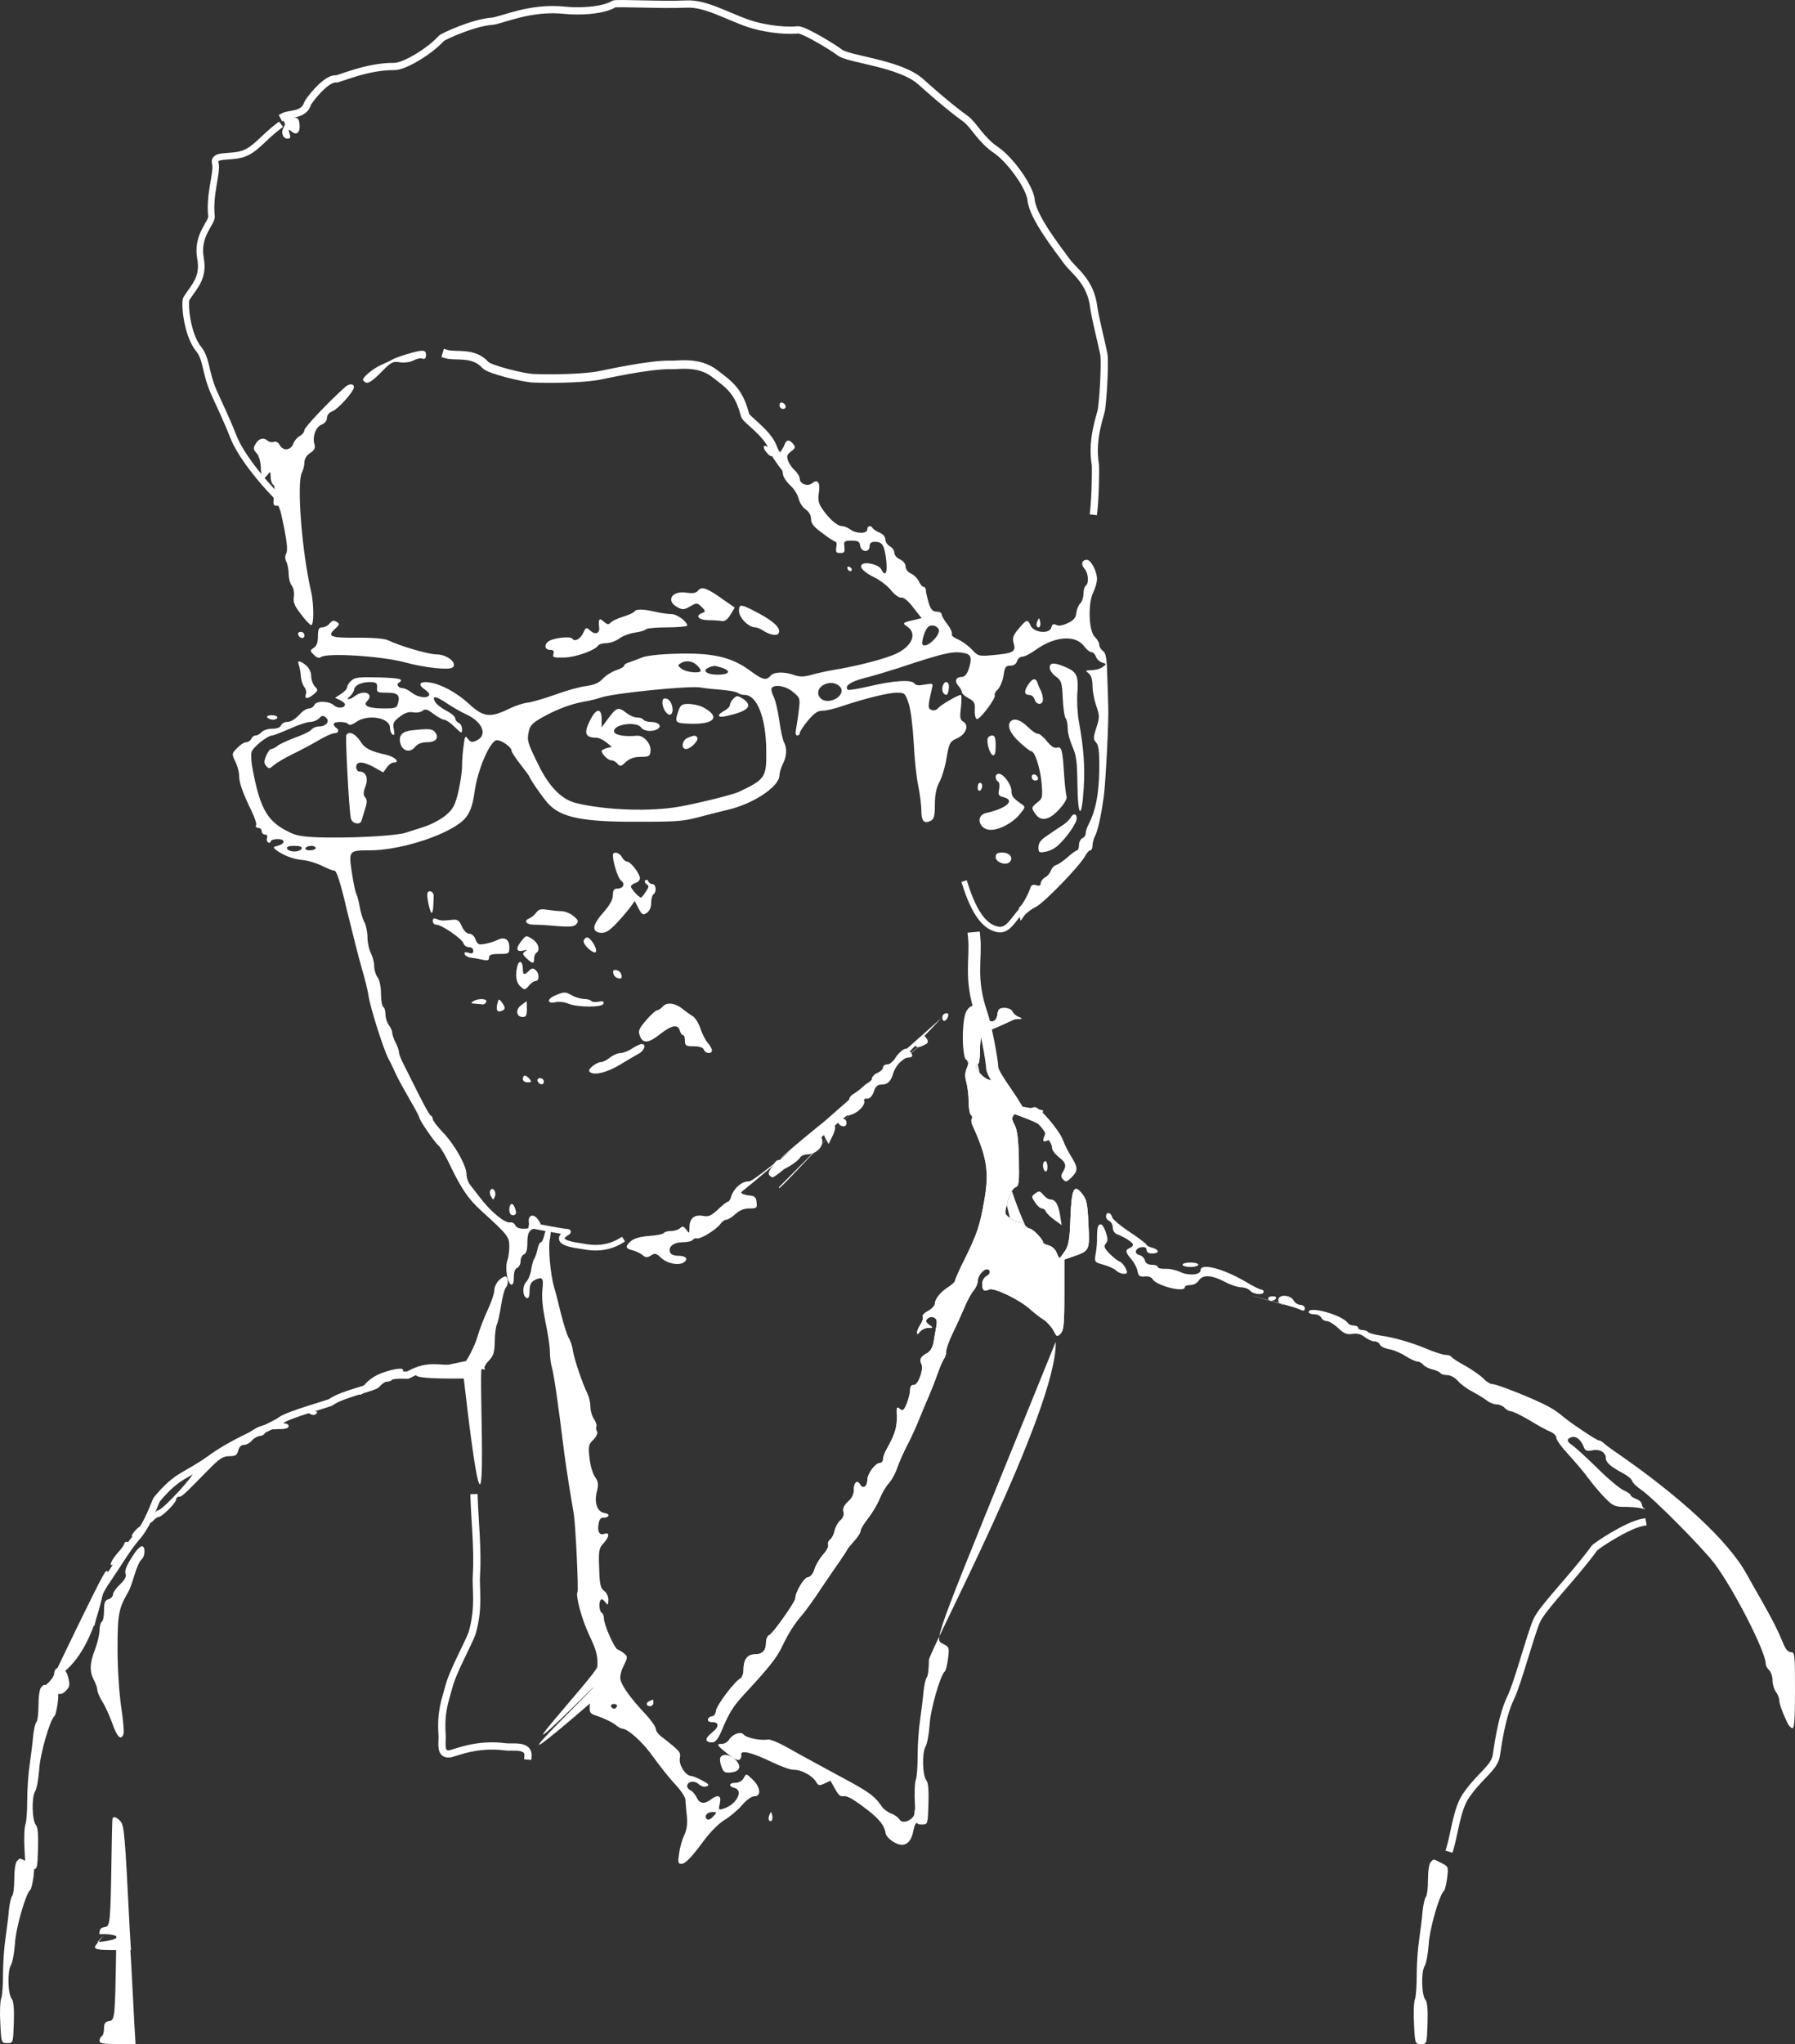 <?xml version="1.0" encoding="UTF-8"?>
<!-- Created with EazyDraw for Mac ( http://www.eazydraw.com/ ) -->

<svg
    version="1.1"
    xmlns:dc="http://purl.org/dc/elements/1.1/"
    xmlns:cc="http://creativecommons.org/ns#"
    xmlns:rdf="http://www.w3.org/1999/02/22-rdf-syntax-ns#"
    xmlns:svg="http://www.w3.org/2000/svg"
    xmlns:xlink="http://www.w3.org/1999/xlink"
    xmlns="http://www.w3.org/2000/svg"
    width="797.203"
    height="907.554"
    viewBox="0, 0, 797.203, 907.554"
    preserveAspectRatio="none"
    id="svg2">
   <rect x="0" y="0" width="797.203" height="907.554" fill="#333333" stroke="none"/>
   <defs
       id="defs_EFB3805D"/>
   <g
       id="layer_Paper"
       style="fill:#000000;fill-opacity:1;stroke:#000000;stroke-opacity:1;fill-rule:nonzero;stroke-linecap:square;stroke-linejoin:miter;stroke-width:1.465;stroke-miterlimit:10;"
       >
      <path
          style="fill:#fff;stroke:none"
          id="6824CDFC"
          d="M125.403,53.154 C126.703,54.454 126.803,55.254 126.003,56.554 C124.603,58.754 125.603,61.554 127.703,61.554 C128.903,61.554 129.203,60.954 128.603,59.354
C128.003,57.254 128.103,57.254 129.603,58.454 C131.803,60.354 133.503,58.654 133.003,54.954 C132.703,52.354 132.303,52.154 128.203,51.854
C124.103,51.554 123.903,51.654 125.403,53.154 z"/>
      <path
          style="fill:#fff;stroke:none"
          id="D574CDFC"
          d="M180.703,157.254 C178.003,158.054 175.003,159.154 174.203,159.654 C173.403,160.154 171.103,161.254 169.203,162.054 C165.703,163.654 161.203,167.354 161.203,168.654
C161.203,169.054 161.903,169.554 162.703,169.954 C163.703,170.254 166.003,168.654 169.203,165.354 C173.703,160.754 174.403,160.354 177.503,160.854
C179.603,161.154 182.003,160.854 183.603,160.054 C185.103,159.254 186.903,158.854 187.703,159.254 C188.703,159.554 189.203,159.054 189.203,157.654
C189.203,155.154 187.803,155.154 180.703,157.254 z"/>
      <path
          style="fill:#fff;stroke:none"
          id="C384CDFC"
          d="M153.503,171.654 C146.603,177.754 135.203,189.654 135.203,190.954 C135.203,191.754 134.303,192.954 133.203,193.554 C132.003,194.154 130.703,195.754 130.203,197.154
C129.003,200.054 125.703,200.354 124.203,197.554 C123.603,196.454 122.603,195.854 121.703,196.154 C120.803,196.554 119.503,196.254 118.703,195.554
C116.903,194.054 114.703,194.754 113.303,197.454 C112.403,198.954 112.603,199.754 113.903,201.154 C114.903,202.154 115.703,204.654 115.803,207.254
C116.003,212.554 116.703,213.554 118.703,210.954 C120.103,209.154 120.103,209.154 120.203,211.754 C120.203,213.254 120.703,214.754 121.303,215.154
C122.003,215.554 122.203,217.354 121.703,220.154 C121.203,223.754 121.403,224.554 122.603,224.554 C123.503,224.554 124.203,224.654 124.203,224.754
C124.203,224.954 125.103,229.254 126.203,234.454 C127.503,241.054 127.803,244.454 127.103,245.754 C126.503,246.954 126.503,248.154 127.203,249.454
C127.703,250.554 128.203,252.954 128.203,254.754 C128.203,256.654 128.803,259.054 129.603,260.054 C130.403,261.154 130.803,263.254 130.503,265.054
C130.103,267.454 130.803,269.054 133.703,272.754 C135.703,275.454 137.703,277.554 138.203,277.554 C139.503,277.554 139.403,268.254 138.203,262.754
C134.003,244.754 131.703,214.254 134.103,209.754 C134.703,208.654 135.203,206.554 135.203,205.254 C135.203,203.754 136.203,202.154 137.703,201.154
C139.603,199.954 140.103,198.854 139.703,197.454 C138.603,194.054 140.203,189.554 142.803,188.554 C144.303,187.954 145.203,186.754 145.203,185.554
C145.203,184.354 146.103,183.154 147.603,182.654 C150.203,181.554 157.203,173.854 157.203,171.854 C157.203,170.354 155.203,170.254 153.503,171.654
z"/>
      <path
          style="fill:#fff;stroke:none"
          id="7584CDFC"
          d="M346.203,179.954 C346.203,180.854 346.903,181.554 347.803,181.554 C349.503,181.554 349.203,179.354 347.403,178.754 C346.703,178.554 346.203,179.054 346.203,179.954
z"/>
      <path
          style="fill:#fff;stroke:none"
          id="8A84CDFC"
          d="M348.503,197.254 C348.203,198.254 347.203,199.854 346.403,200.854 C345.103,202.354 345.103,202.954 346.203,205.354 C347.003,206.854 347.603,209.054 347.703,210.354
C347.703,211.554 349.203,213.854 350.903,215.454 C352.603,216.954 354.303,219.654 354.703,221.454 C355.103,223.154 356.503,225.354 357.803,226.154
C359.303,227.254 360.203,228.754 360.203,230.454 C360.203,232.454 361.403,233.954 365.303,236.754 C368.003,238.854 370.703,240.554 371.103,240.554
C371.603,240.554 371.703,241.654 371.403,243.054 C371.103,245.154 371.403,245.554 373.203,245.554 C375.003,245.554 375.303,245.054 375.003,242.754
C374.703,240.254 375.003,240.054 378.203,240.054 C381.103,240.054 381.803,240.454 382.003,242.254 C382.403,245.254 386.203,245.454 386.203,242.554
C386.203,241.154 386.903,240.554 388.603,240.554 C391.903,240.554 392.803,242.154 393.603,248.754 C394.203,254.654 393.203,256.354 391.303,252.654
C390.203,250.654 384.303,249.254 382.803,250.654 C381.503,251.854 383.703,254.154 388.703,256.554 C391.103,257.754 394.303,260.254 395.803,262.154
C397.403,264.154 399.303,265.454 400.303,265.354 C401.403,265.154 403.403,266.854 405.603,269.754 L409.303,274.454 L406.503,275.154
C400.803,276.354 400.503,276.654 403.003,278.254 C408.003,281.754 404.303,288.254 395.503,291.254 C389.203,293.554 378.803,296.054 370.203,297.454
C367.203,297.954 362.703,298.954 360.303,299.654 C357.003,300.554 355.203,300.554 352.803,299.754 C348.303,298.154 343.703,298.254 342.203,300.054
C340.303,302.354 338.603,301.854 332.803,297.554 C324.803,291.654 316.003,289.754 300.303,290.254 C292.703,290.454 286.703,291.154 284.803,292.054
C283.103,292.754 280.703,293.654 279.503,294.054 C278.203,294.354 277.203,295.054 277.203,295.554 C277.203,296.054 275.603,296.954 273.703,297.554
C271.703,298.254 269.003,299.954 267.703,301.354 C266.003,303.254 263.803,304.154 260.003,304.654 C257.103,305.054 251.003,306.754 246.503,308.454
C242.003,310.054 236.603,311.654 234.503,311.954 C232.403,312.154 228.903,313.354 226.603,314.454 C217.703,318.854 214.803,318.554 208.203,312.454
C203.003,307.654 196.303,303.954 191.103,303.054 C186.503,302.254 185.203,303.854 188.703,306.154 C190.003,307.054 190.903,308.154 190.603,308.654
C189.703,310.254 185.603,309.654 182.903,307.554 C181.503,306.454 179.703,305.554 178.903,305.554 C176.903,305.554 175.803,303.854 177.203,303.054
C179.603,301.554 177.603,301.054 168.103,300.754 C159.703,300.554 157.603,300.754 156.103,302.154 C155.003,303.054 154.203,304.454 154.203,305.054
C154.203,305.754 153.003,307.154 151.503,308.054 L148.803,309.854 L151.003,310.854 C152.203,311.454 153.203,312.254 153.203,312.754
C153.203,314.454 150.103,314.754 148.303,313.154 C146.103,311.154 140.303,311.054 139.603,313.054 C139.203,313.854 138.203,314.554 137.303,314.554
C136.403,314.554 134.903,315.354 134.003,316.254 C131.003,319.454 129.303,320.554 127.303,320.554 C126.303,320.554 125.203,321.254 124.803,322.054
C124.503,322.954 123.003,323.554 120.903,323.554 C119.003,323.554 116.903,324.254 116.203,325.054 C115.503,325.854 114.303,326.554 113.503,326.554
C112.803,326.554 111.903,327.254 111.603,328.054 C111.203,328.854 110.203,329.554 109.303,329.554 C108.403,329.554 106.603,330.754 105.303,332.154
C102.903,334.554 102.903,334.754 104.503,338.154 C105.503,340.054 106.203,342.854 106.203,344.454 C106.203,347.554 107.803,352.054 111.803,360.254
C113.203,363.154 114.103,365.954 113.703,366.454 C113.403,367.054 113.803,367.554 114.603,367.554 C115.503,367.554 116.203,368.254 116.203,369.054
C116.203,369.854 116.903,370.554 117.703,370.554 C118.503,370.554 118.903,371.154 118.603,371.954 C118.303,372.754 118.503,373.654 119.103,374.054
C119.703,374.354 120.203,374.154 120.203,373.654 C120.203,373.054 121.603,372.554 123.303,372.554 C126.903,372.554 126.803,374.654 123.203,375.554
C121.403,375.954 121.203,376.254 122.303,377.154 C125.403,379.654 130.303,381.554 134.403,381.854 C136.803,382.054 140.603,383.254 142.903,384.354
C145.203,385.554 147.703,386.554 148.503,386.554 C149.503,386.554 151.203,391.854 154.103,404.254 C156.503,414.054 159.403,425.654 160.703,430.054
C162.003,434.454 163.403,439.954 163.703,442.354 C164.503,447.554 170.303,465.854 172.503,470.054 C173.403,471.654 174.903,474.854 175.903,477.054
C176.903,479.254 179.703,484.254 182.003,488.254 C184.303,492.154 186.203,495.754 186.203,496.154 C186.203,497.254 192.903,507.054 194.703,508.554
C195.703,509.354 198.403,514.054 200.703,519.054 C205.103,528.054 208.303,532.654 213.603,537.454 C225.403,548.154 226.203,549.154 226.203,553.354
C226.203,555.554 225.803,558.454 225.303,559.754 C224.203,562.654 225.303,569.754 227.003,570.354 C227.803,570.554 228.203,569.554 228.203,567.154
C228.203,564.854 228.703,563.254 229.703,562.954 C230.503,562.554 231.203,561.254 231.203,559.954 C231.203,558.554 231.903,557.254 232.703,556.954
C233.703,556.554 234.203,554.954 234.203,552.154 C234.203,547.354 234.903,546.054 238.003,545.154 C240.603,544.354 240.703,543.754 238.703,541.154
C236.703,538.554 234.303,539.754 234.903,542.954 C235.403,545.254 235.103,545.554 232.403,545.554 C230.603,545.554 229.203,544.954 228.803,543.954
C228.503,543.154 227.403,542.554 226.503,542.754 C224.103,543.054 218.003,538.054 213.203,531.754 C211.803,529.954 209.903,527.454 209.003,526.354
C208.003,525.154 207.203,522.954 207.203,521.454 C207.203,517.554 201.903,508.154 196.603,502.654 C194.203,500.154 192.203,497.554 192.203,496.854
C192.203,496.254 191.803,495.554 191.403,495.354 C190.703,495.154 188.303,490.654 182.503,479.054 C182.003,477.954 180.603,475.154 179.403,472.854
C178.203,470.554 177.203,468.054 177.203,467.254 C177.203,466.454 176.503,464.454 175.703,462.954 C174.903,461.354 174.203,459.354 174.203,458.554
C174.203,457.754 173.503,456.154 172.703,455.154 C171.903,454.054 171.203,451.954 171.203,450.454 C171.203,448.954 170.803,447.354 170.203,447.054
C169.703,446.754 169.203,444.054 169.203,441.154 C169.203,438.154 168.603,435.154 167.703,433.954 C166.903,432.954 166.203,430.654 166.203,429.054
C166.203,427.354 165.503,424.754 164.703,423.154 C163.903,421.654 163.203,418.454 163.203,416.154 C163.203,413.954 162.603,410.854 161.803,409.354
C161.003,407.954 160.103,404.754 159.703,402.354 C159.303,399.954 158.603,397.554 158.303,397.054 C157.903,396.454 157.003,392.254 156.303,387.654
C154.803,377.654 154.903,377.554 164.203,377.554 C176.703,377.554 195.603,371.854 204.103,365.554 C208.003,362.754 209.703,359.154 210.703,352.054
C212.003,341.854 217.703,328.654 220.703,328.654 C222.903,328.654 227.203,331.754 227.203,333.354 C227.203,333.954 229.003,336.654 231.203,339.454
C233.403,342.254 235.203,344.754 235.203,344.954 C235.203,345.754 241.403,354.654 243.603,356.954 C249.203,362.954 258.903,364.954 282.703,364.854
C302.103,364.854 303.403,364.754 313.203,362.054 C316.803,361.154 321.303,359.954 323.203,359.554 C334.803,356.854 346.203,349.154 346.203,344.154
C346.203,342.954 346.903,340.754 347.703,339.154 C349.403,335.854 349.603,332.254 348.203,329.554 C347.603,328.554 346.703,324.154 346.103,319.954
C345.503,315.654 344.403,310.854 343.603,309.354 C342.803,307.754 342.403,306.054 342.703,305.554 C343.903,303.654 349.103,304.554 352.203,307.254
C355.303,309.754 355.403,310.154 354.803,315.054 C354.503,317.854 353.903,321.554 353.603,323.354 C353.203,325.454 353.303,326.554 354.103,326.554
C354.703,326.554 355.203,326.054 355.203,325.454 C355.203,324.854 356.803,322.354 358.803,319.954 C361.603,316.654 363.103,315.554 365.303,315.554
C366.903,315.554 370.803,314.654 373.903,313.554 C384.003,310.154 394.503,307.554 398.303,307.554 C401.803,307.554 402.003,307.754 403.603,312.454
C404.503,315.154 405.403,322.754 405.803,329.754 C406.103,336.454 407.003,345.154 407.803,348.854 C408.603,352.654 409.203,357.654 409.203,360.054
C409.203,364.654 410.503,365.954 413.503,364.354 C414.803,363.654 415.203,362.154 415.203,357.254 C415.203,352.954 415.803,349.854 417.203,347.254
C418.303,345.254 419.803,340.354 420.403,336.454 C421.603,329.754 421.803,329.254 425.203,327.754 C429.203,325.854 430.503,321.854 427.703,320.354
C426.403,319.554 426.203,318.454 426.803,313.954 C427.103,310.954 427.103,308.554 426.703,308.554 C425.403,308.554 417.703,313.054 416.603,314.454
C416.003,315.254 414.803,315.554 413.803,315.254 C412.003,314.554 412.003,313.854 413.903,305.654 C414.503,303.354 414.303,303.354 410.703,303.954
C408.103,304.454 406.703,304.354 406.103,303.454 C405.003,301.654 396.603,302.154 385.903,304.754 C381.103,305.854 376.903,306.554 376.503,306.254
C374.903,304.654 377.703,302.654 383.903,301.054 C387.603,300.154 394.503,298.054 399.203,296.554 C420.203,289.554 423.803,288.854 429.003,290.154
C431.403,290.854 431.703,292.654 430.103,297.454 C429.403,299.354 428.303,300.554 427.203,300.554 C424.503,300.554 423.803,302.454 425.603,304.454
C426.503,305.454 427.203,306.754 427.203,307.354 C427.203,307.954 428.503,309.154 430.203,310.054 C432.703,311.354 433.103,312.054 432.903,315.254
C432.803,317.154 433.203,319.054 433.803,319.254 C435.103,319.754 442.503,309.854 441.803,308.654 C441.503,308.154 442.103,307.054 443.103,306.154
C444.103,305.154 445.303,302.454 445.703,299.954 C446.203,296.154 446.703,295.554 448.703,295.554 C450.203,295.554 451.303,294.854 451.703,293.554
C452.003,292.454 453.103,291.554 454.103,291.554 C455.103,291.554 457.803,290.154 460.103,288.454 C468.503,282.454 477.703,281.754 481.503,286.954
C482.503,288.354 484.003,289.554 484.703,289.554 C485.503,289.554 486.303,290.454 486.703,291.454 C487.003,292.554 488.303,293.754 489.403,294.154
C491.503,294.754 491.503,294.854 489.703,296.154 C488.703,296.954 486.403,297.554 484.803,297.554 C482.003,297.654 481.903,297.754 483.503,298.954
C484.603,299.854 485.203,301.654 485.203,304.554 C485.203,306.854 486.003,310.954 486.903,313.454 C488.403,317.854 488.403,318.554 486.903,323.154
C485.503,327.454 485.503,328.254 486.803,329.654 C488.003,330.954 488.303,333.754 488.203,342.254 C488.003,352.754 486.603,359.854 483.603,365.754
C482.803,367.154 482.203,369.054 482.203,369.954 C482.203,370.854 481.503,371.854 480.703,372.154 C479.903,372.554 479.203,373.854 479.203,375.154
C479.203,376.454 478.803,377.554 478.403,377.554 C477.903,377.554 476.103,378.854 474.203,380.554 C472.403,382.154 470.103,383.754 469.103,384.054
C468.103,384.354 467.003,385.554 466.703,386.654 C466.303,387.654 465.203,389.054 464.103,389.554 C463.103,390.154 462.203,391.354 462.203,392.154
C462.203,393.254 461.603,393.454 460.203,393.054 C458.803,392.554 458.003,392.954 457.603,394.254 C456.703,397.054 454.003,401.954 452.903,402.654
C452.403,403.054 452.203,404.554 452.603,406.054 L453.303,408.854 L454.803,406.654 C455.703,405.454 458.003,403.654 460.103,402.654
C463.903,400.654 479.703,384.354 482.003,379.954 C482.703,378.654 483.703,377.554 484.203,377.554 C484.803,377.554 485.203,376.654 485.203,375.454
C485.203,374.354 485.703,372.554 486.203,371.454 C487.503,369.254 489.003,362.354 490.203,353.754 C491.003,348.254 492.503,319.354 492.203,314.054
C492.203,312.954 492.003,307.154 491.803,301.154 C491.603,292.454 491.203,290.054 489.903,289.054 C488.903,288.354 488.203,287.154 488.203,286.254
C488.203,285.354 487.303,283.754 486.203,282.754 C483.503,280.254 483.103,267.654 485.603,262.854 C486.503,261.054 487.203,258.454 487.203,257.054
C487.203,253.654 484.503,248.554 482.703,248.554 C480.503,248.554 479.903,250.554 481.603,252.454 C483.403,254.454 483.703,259.054 482.203,260.054
C481.703,260.354 481.203,261.954 481.203,263.554 C481.203,265.154 480.603,267.054 479.803,267.854 C479.003,268.654 478.203,270.554 478.003,272.154
C477.803,274.354 476.803,275.454 474.203,276.654 C471.903,277.754 470.103,278.054 469.103,277.454 C467.803,276.854 467.303,277.154 466.903,278.654
C466.103,281.654 459.103,280.954 457.703,277.754 C456.403,274.754 455.903,274.954 452.403,279.154 C449.903,282.154 449.503,283.254 450.203,285.654
C451.303,289.354 450.003,290.054 441.103,290.854 C434.703,291.454 434.403,291.354 431.603,288.354 C430.003,286.654 427.203,284.654 425.403,283.854
C423.603,283.154 422.403,282.054 422.703,281.554 C423.003,280.954 422.203,279.054 420.803,277.254 C419.303,275.354 418.203,273.354 418.203,272.754
C418.203,272.054 417.203,271.554 415.903,271.554 C414.203,271.554 413.403,270.654 412.403,267.554 C411.803,265.354 411.203,262.854 411.203,262.054
C411.203,261.254 410.703,260.554 410.203,260.554 C409.603,260.554 408.703,259.454 408.103,258.154 C407.503,256.854 405.903,255.254 404.603,254.654
C403.203,254.054 402.203,252.754 402.203,251.554 C402.203,250.354 401.203,249.054 399.703,248.354 C398.303,247.754 397.203,246.454 397.203,245.454
C397.203,244.454 396.303,243.154 395.203,242.554 C394.103,241.954 393.203,240.554 393.203,239.454 C393.203,238.354 392.203,237.154 390.803,236.554
C389.503,236.054 388.103,235.154 387.703,234.654 C386.803,233.054 385.203,233.354 385.203,235.054 C385.203,237.054 380.203,237.054 377.603,235.054
C376.603,234.254 374.803,233.554 373.703,233.554 C371.603,233.454 367.703,229.854 364.803,225.354 C363.503,223.354 363.203,221.554 363.703,218.654
C364.403,214.354 363.103,212.554 360.703,214.554 C358.803,216.154 355.203,214.854 355.203,212.654 C355.203,211.654 354.203,210.054 353.103,208.954
C351.903,207.954 350.503,205.954 350.003,204.554 C349.303,202.554 349.503,201.854 351.303,200.454 C353.303,198.954 353.403,198.554 352.303,197.154
C350.603,195.054 349.303,195.154 348.503,197.254 z M417.003,279.754 C417.403,281.854 413.003,286.554 410.703,286.554 C409.503,286.554 409.303,285.954 409.803,283.754
C411.003,279.054 412.203,277.454 414.503,277.754 C415.703,277.954 416.803,278.854 417.003,279.754 z M309.403,295.254 C310.403,296.154 311.203,297.254 311.203,297.754
C311.203,299.154 304.803,298.554 302.703,296.954 C301.003,295.654 300.903,295.354 302.203,294.554 C304.503,293.054 307.303,293.354 309.403,295.254
z M321.103,296.654 C324.803,297.954 323.703,299.554 319.003,299.554 C312.403,299.554 311.103,296.854 317.303,295.654 C317.603,295.654 319.403,296.054 321.103,296.654
z M167.503,305.254 C167.203,307.354 167.703,307.554 171.703,307.554 C176.603,307.554 177.703,308.554 176.803,312.154 C176.203,314.354 175.703,314.554 170.403,314.554
C163.803,314.554 161.003,313.354 163.003,311.354 C166.303,308.054 161.703,305.954 157.603,309.054 C156.603,309.854 155.303,310.454 154.703,310.454
C154.203,310.454 154.403,309.954 155.303,309.254 C156.203,308.554 157.103,307.154 157.303,306.054 C157.703,303.954 161.203,302.654 165.203,302.854
C167.203,303.054 167.603,303.554 167.503,305.254 z M373.203,305.054 C374.903,307.154 372.703,310.254 369.003,311.054 C363.603,312.254 361.103,306.454 366.003,303.954
C368.703,302.654 371.603,303.154 373.203,305.054 z M320.203,306.254 C323.803,306.554 327.103,307.154 327.703,307.654 C328.203,308.154 329.603,308.554 330.703,308.554
C336.203,308.554 340.103,318.554 340.303,332.654 C340.503,345.154 340.003,345.954 328.203,351.554 C325.503,352.854 310.103,356.654 301.703,358.154
C288.703,360.454 269.003,359.754 255.803,356.554 C249.403,354.954 243.903,349.354 239.103,339.554 C234.303,329.754 234.003,328.854 234.803,324.954
C235.303,322.254 236.403,321.054 240.603,318.654 C246.903,315.054 253.303,312.654 259.203,311.554 C261.703,311.154 265.103,310.354 266.703,309.754
C272.303,307.754 306.503,304.354 311.203,305.254 C312.603,305.554 316.603,305.954 320.203,306.254 z M198.603,312.354 C200.803,313.854 204.803,316.154 207.403,317.354
C214.403,320.654 216.603,326.454 211.703,328.754 C209.603,329.754 209.003,329.554 207.803,328.054 C206.703,326.454 206.403,326.754 205.903,331.054
C205.503,333.654 205.203,337.854 205.203,340.254 C205.203,342.754 204.403,347.954 203.503,351.754 C202.103,357.554 201.203,359.254 198.003,361.954
C195.903,363.754 191.603,366.054 188.503,367.054 C185.303,368.054 181.703,369.254 180.403,369.654 C177.003,370.954 159.503,372.054 145.503,371.854
C136.403,371.754 132.403,371.254 129.503,369.954 C118.903,365.154 115.603,359.754 112.103,341.054 C111.603,338.254 111.403,335.154 111.703,333.954
C112.203,331.854 118.803,326.554 120.903,326.554 C121.503,326.554 125.003,325.154 128.703,323.554 C132.403,321.854 136.403,320.554 137.703,320.554
C139.003,320.554 140.803,319.854 141.703,318.954 C142.903,317.654 143.503,317.554 144.703,318.554 C146.703,320.154 144.903,322.554 141.703,322.554
C140.503,322.554 138.903,323.154 138.303,323.954 C137.703,324.754 134.303,326.354 130.903,327.554 C127.503,328.854 124.003,330.454 123.103,331.254
C122.303,331.954 121.103,332.554 120.503,332.554 C119.903,332.554 118.903,333.954 118.203,335.554 C117.203,337.954 117.203,338.854 118.203,340.054
C119.403,341.454 119.703,341.454 121.603,339.754 C122.803,338.754 126.403,336.554 129.703,334.954 C133.003,333.354 138.203,330.654 141.203,328.854
C144.203,327.054 147.503,325.554 148.503,325.554 C150.403,325.554 150.803,324.054 149.203,323.054 C148.703,322.754 148.203,322.054 148.203,321.454
C148.203,320.254 153.903,320.254 154.703,321.554 C155.103,322.154 156.403,321.854 158.203,320.554 C163.303,316.954 173.203,318.554 173.203,323.154
C173.203,324.454 173.703,325.754 174.403,326.154 C175.203,326.654 175.303,325.954 174.903,323.754 C174.403,321.154 174.703,320.354 177.503,318.254
C179.803,316.454 181.603,315.954 183.503,316.254 C185.003,316.554 186.903,316.254 187.703,315.554 C188.803,314.654 189.803,314.854 192.503,316.954
C194.403,318.354 196.503,319.554 197.203,319.554 C198.003,319.554 200.103,320.954 201.903,322.754 C205.003,325.754 205.203,325.854 205.203,323.754
C205.203,322.454 204.503,321.254 203.703,320.954 C202.903,320.554 202.203,319.754 202.203,318.954 C202.203,318.254 200.403,316.654 198.203,315.554
C196.103,314.454 193.803,312.654 193.203,311.554 C191.703,308.654 193.503,308.954 198.603,312.354 z M134.003,376.754 C133.703,377.454 132.303,378.054 130.703,378.054
C129.103,378.054 127.703,377.454 127.503,376.754 C127.203,375.954 128.203,375.554 130.703,375.554 C133.203,375.554 134.203,375.954 134.003,376.754
z M140.203,376.554 C140.203,377.054 139.003,377.554 137.603,377.554 C136.203,377.554 135.303,377.154 135.703,376.554 C136.003,375.954 137.203,375.554 138.303,375.554
C139.303,375.554 140.203,375.954 140.203,376.554 z"/>
      <path
          style="fill:#fff;stroke:none"
          id="3C84CDFC"
          d="M325.803,310.154 C324.903,310.954 324.203,312.254 324.203,312.954 C324.203,313.654 323.103,314.854 321.703,315.554 C318.403,317.354 318.503,318.754 322.003,318.054
C332.403,315.854 334.803,313.454 329.803,310.154 C327.503,308.754 327.203,308.754 325.803,310.154 z"/>
      <path
          style="fill:#fff;stroke:none"
          id="DD84CDFC"
          d="M294.203,311.954 C294.203,314.954 296.803,318.354 298.103,317.054 C299.603,315.554 298.203,310.754 296.103,310.254 C294.703,309.854 294.203,310.254 294.203,311.954
z"/>
      <path
          style="fill:#fff;stroke:none"
          id="8F84CDFC"
          d="M301.303,315.654 C299.503,320.954 299.703,321.154 307.203,321.354 C317.703,321.554 320.003,318.054 312.103,313.954 C310.503,313.154 307.703,312.554 305.803,312.554
C302.903,312.554 302.203,312.954 301.303,315.654 z"/>
      <path
          style="fill:#fff;stroke:none"
          id="5194CDFC"
          d="M270.303,318.754 L267.203,322.954 L267.203,319.254 C267.203,314.254 264.803,314.354 262.203,319.554 C259.103,325.554 259.803,327.554 265.003,327.554
C265.903,327.554 267.803,328.454 269.203,329.554 L271.703,331.554 L269.503,332.154 C268.203,332.554 267.203,333.054 267.203,333.454
C267.303,334.854 270.003,337.554 271.403,337.554 C272.303,337.554 273.503,338.254 274.203,339.054 C275.403,340.454 275.803,340.354 277.903,338.354
C279.703,336.754 281.603,336.054 284.503,336.054 C288.203,336.054 288.703,335.754 288.903,333.554 C289.303,330.254 285.903,326.454 283.003,326.654
C277.503,327.154 273.403,326.454 272.803,325.054 C271.603,321.754 282.503,319.954 284.803,323.054 C286.003,324.754 289.903,325.054 292.103,323.654
C294.103,322.354 292.503,320.554 289.203,320.554 C287.603,320.554 286.003,320.054 285.703,319.554 C285.403,318.954 284.103,318.554 282.903,318.554
C281.703,318.554 279.603,317.654 278.203,316.554 C274.703,313.754 273.803,314.054 270.303,318.754 z"/>
      <path
          style="fill:#fff;stroke:none"
          id="0394CDFC"
          d="M305.503,327.554 C302.903,328.554 302.303,332.554 304.703,332.554 C306.703,332.554 310.403,328.754 309.703,327.554 C309.003,326.354 308.403,326.354 305.503,327.554
z"/>
      <path
          style="fill:#fff;stroke:none"
          id="C694CDFC"
          d="M183.003,324.254 C178.603,324.754 176.903,326.554 177.803,329.954 C178.603,333.454 182.103,334.454 184.303,331.654 C185.503,330.254 187.203,329.554 189.603,329.554
C193.603,329.554 195.203,327.554 193.203,325.054 C192.003,323.554 190.603,323.454 183.003,324.254 z"/>
      <path
          style="fill:#fff;stroke:none"
          id="8894CDFC"
          d="M153.803,326.354 C153.303,327.254 155.003,359.554 155.803,363.254 C156.303,365.754 160.003,366.554 160.603,364.254 C160.803,363.654 161.503,361.354 162.103,359.254
C163.103,356.354 163.103,355.154 162.203,354.054 C161.303,352.954 161.303,351.854 162.303,349.154 C163.703,345.454 162.503,342.554 159.603,342.554
C158.803,342.554 158.203,341.654 158.203,340.554 C158.203,337.854 161.303,337.954 166.303,340.754 L170.203,342.954 L171.803,340.754
C172.603,339.554 174.003,338.554 174.803,338.554 C177.903,338.554 175.503,336.054 171.603,335.154 C164.903,333.654 162.103,332.354 160.403,329.654
C157.903,325.754 155.103,324.354 153.803,326.354 z"/>
      <path
          style="fill:#fff;stroke:none"
          id="8D94CDFC"
          d="M339.203,198.554 C339.203,199.754 341.603,202.554 342.603,202.554 C344.103,202.554 343.003,199.554 341.203,198.554 C339.803,197.754 339.203,197.754 339.203,198.554
z"/>
      <path
          style="fill:#fff;stroke:none"
          id="A2B4CDFC"
          d="M376.403,252.454 C376.803,253.754 378.203,254.054 378.303,252.854 C378.303,252.454 377.803,251.954 377.203,251.654 C376.503,251.454 376.103,251.854 376.403,252.454
z"/>
      <path
          style="fill:#fff;stroke:none"
          id="19B4CDFC"
          d="M310.103,262.154 C309.103,263.354 307.803,263.554 304.903,263.154 C298.503,262.054 295.503,266.754 300.803,269.554 C303.103,270.854 303.803,270.754 306.503,269.254
C309.403,267.554 309.603,267.554 311.603,269.454 C313.403,271.254 313.403,271.554 311.903,272.154 C308.603,273.354 310.103,275.254 314.503,275.354
C316.803,275.354 319.603,275.554 320.603,275.754 C321.903,275.954 323.103,275.054 324.403,272.954 L326.303,269.754 L321.103,266.154
C314.203,261.154 311.703,260.254 310.103,262.154 z"/>
      <path
          style="fill:#fff;stroke:none"
          id="AAB4CDFC"
          d="M328.203,271.254 C328.203,274.254 332.503,278.554 335.403,278.554 C336.203,278.554 337.603,279.154 338.703,279.854 C342.003,282.054 345.303,282.554 345.903,280.954
C346.703,278.854 343.803,276.054 337.403,272.554 C329.003,268.054 328.203,267.954 328.203,271.254 z"/>
      <path
          style="fill:#fff;stroke:none"
          id="5CB4CDFC"
          d="M281.703,271.554 C281.403,272.054 279.203,273.054 276.903,273.754 C274.603,274.454 272.103,275.554 271.303,276.354 C270.203,277.454 269.703,277.354 268.103,275.954
C266.103,274.154 265.703,274.754 266.103,278.754 C266.403,281.254 264.303,281.954 262.203,280.054 C260.403,278.354 260.203,278.454 259.103,280.854
C257.803,283.754 255.203,285.154 254.203,283.554 C253.403,282.354 245.403,283.254 243.503,284.854 C241.503,286.354 242.003,288.554 244.303,288.554
C245.803,288.554 246.203,289.054 245.803,290.354 C245.303,291.854 245.803,292.054 250.503,291.954 C255.603,291.854 264.303,288.754 265.603,286.654
C266.003,286.054 267.703,285.554 269.303,285.554 C270.903,285.554 273.503,284.654 275.103,283.454 C276.603,282.354 279.803,281.154 282.103,280.854
C284.403,280.554 286.503,279.854 286.803,279.454 C287.103,278.954 291.303,278.554 296.303,278.554 C301.203,278.554 305.203,278.154 305.203,277.754
C305.203,275.954 300.503,272.554 298.103,272.654 C296.803,272.654 293.703,272.254 291.203,271.654 C285.403,270.354 282.503,270.354 281.703,271.554
z"/>
      <path
          style="fill:#fff;stroke:none"
          id="FDB4CDFC"
          d="M460.703,275.854 C460.303,276.854 460.203,277.954 460.603,278.254 C461.603,279.254 462.403,277.854 461.903,275.854 C461.503,274.154 461.503,274.154 460.703,275.854
z"/>
      <path
          style="fill:#fff;stroke:none"
          id="9FB4CDFC"
          d="M146.203,277.054 C145.503,277.854 144.103,278.554 143.103,278.554 C141.603,278.554 141.203,279.354 141.203,282.554 C141.203,285.354 140.603,286.854 139.303,287.654
C137.603,288.854 137.603,288.954 139.403,290.754 C140.703,292.054 141.703,292.354 142.503,291.754 C145.103,289.754 169.203,291.254 179.703,294.054
C188.403,296.454 199.403,297.654 201.003,296.354 C203.303,294.454 198.603,290.554 193.903,290.554 C190.303,290.554 177.603,286.854 172.303,284.254
C170.803,283.554 165.503,283.054 158.503,283.154 C146.503,283.254 144.903,282.554 149.203,278.854 C150.603,277.554 150.803,276.954 149.903,276.354
C148.203,275.254 147.603,275.354 146.203,277.054 z"/>
      <path
          style="fill:#fff;stroke:none"
          id="21C4CDFC"
          d="M132.403,281.754 C133.003,283.554 135.203,283.854 135.203,282.154 C135.203,281.254 134.503,280.554 133.603,280.554 C132.703,280.554 132.203,281.054 132.403,281.754
z"/>
      <path
          style="fill:#fff;stroke:none"
          id="C2C4CDFC"
          d="M132.703,295.254 C133.103,296.254 133.503,298.454 133.603,300.154 C133.703,301.954 134.403,304.054 135.103,304.954 C135.803,305.854 136.203,307.154 135.903,308.054
C135.003,310.354 136.503,310.554 139.103,308.454 C141.303,306.654 141.403,306.354 139.803,304.754 C138.903,303.754 138.203,301.654 138.203,300.154
C138.203,298.454 137.303,296.654 136.003,295.454 C133.103,293.154 131.803,293.054 132.703,295.254 z"/>
      <path
          style="fill:#fff;stroke:none"
          id="64C4CDFC"
          d="M466.203,296.454 C466.203,297.554 467.403,299.254 468.903,300.354 C471.403,302.154 471.703,303.054 472.003,310.254 C472.203,314.554 472.803,318.454 473.303,318.954
C473.803,319.554 474.203,321.554 474.203,323.454 C474.203,325.454 475.203,329.054 476.303,331.554 C478.003,335.254 478.403,338.254 478.503,348.254
C478.703,363.254 480.403,364.254 481.303,349.954 C481.903,340.254 481.303,332.154 479.103,320.054 C478.503,316.754 478.203,311.054 478.503,307.454
C479.003,299.854 478.203,298.254 472.903,296.054 C468.103,294.054 466.203,294.154 466.203,296.454 z"/>
      <path
          style="fill:#fff;stroke:none"
          id="06C4CDFC"
          d="M456.803,303.754 C454.703,306.754 454.803,308.554 457.103,308.554 C458.103,308.554 459.203,309.454 459.503,310.554 C460.203,313.154 463.203,313.154 463.203,310.554
C463.203,309.454 462.803,307.754 462.303,306.754 C461.803,305.854 461.103,304.254 460.803,303.254 C460.103,300.954 458.603,301.054 456.803,303.754
z"/>
      <path
          style="fill:#fff;stroke:none"
          id="97C4CDFC"
          d="M418.703,304.554 C418.303,305.754 418.503,307.254 419.103,307.854 C420.403,309.154 421.103,308.554 421.403,305.554 C421.803,302.554 419.603,301.754 418.703,304.554
z"/>
      <path
          style="fill:#fff;stroke:none"
          id="39C4CDFC"
          d="M118.703,318.554 C119.003,319.054 120.203,319.554 121.303,319.554 C122.303,319.554 123.203,319.054 123.203,318.554 C123.203,317.954 122.003,317.554 120.603,317.554
C119.203,317.554 118.303,317.954 118.703,318.554 z"/>
      <path
          style="fill:#fff;stroke:none"
          id="FAC4CDFC"
          d="M448.903,320.254 C447.103,322.054 448.503,325.554 452.703,329.454 C455.103,331.654 457.503,333.554 458.003,333.554 C459.603,333.554 462.003,341.054 462.603,347.754
C463.103,354.154 463.003,354.554 460.503,356.454 C458.103,358.454 458.003,358.654 459.603,361.054 C462.103,364.954 465.803,364.354 470.403,359.354
C472.703,356.854 474.003,354.554 473.703,353.654 C473.403,352.854 472.903,348.554 472.603,344.054 C471.903,332.754 471.503,331.354 469.403,331.954
C468.203,332.354 466.803,331.354 464.903,329.054 C463.303,327.054 461.503,325.654 460.903,325.754 C460.203,325.854 458.303,324.554 456.503,322.754
C453.503,319.754 450.403,318.654 448.903,320.254 z"/>
      <path
          style="fill:#fff;stroke:none"
          id="8CC4CDFC"
          d="M438.703,327.754 C438.003,329.654 439.603,334.854 441.003,335.354 C441.803,335.554 442.203,334.254 442.203,331.154 C442.203,327.654 441.803,326.554 440.703,326.554
C439.803,326.554 438.903,327.154 438.703,327.754 z"/>
      <path
          style="fill:#fff;stroke:none"
          id="4EC4CDFC"
          d="M442.203,344.954 C442.203,345.754 442.703,346.754 443.303,347.054 C443.903,347.454 444.003,348.954 443.703,350.554 C443.203,352.954 443.503,353.354 445.703,353.954
C451.103,355.354 447.003,358.954 438.003,360.954 C432.903,362.054 434.903,368.654 440.203,368.454 C444.203,368.354 449.703,365.354 452.803,361.654
C455.503,358.354 455.503,358.254 453.603,356.954 C449.903,354.354 449.203,353.454 449.203,351.154 C449.203,348.354 445.703,343.554 443.603,343.554
C442.803,343.554 442.203,344.154 442.203,344.954 z"/>
      <path
          style="fill:#fff;stroke:none"
          id="EFC4CDFC"
          d="M458.203,344.954 C458.203,345.854 458.903,346.554 459.803,346.554 C460.703,346.554 461.203,346.054 461.003,345.354 C460.403,343.554 458.203,343.254 458.203,344.954
z"/>
      <path
          style="fill:#fff;stroke:none"
          id="81D4CDFC"
          d="M434.203,349.654 C434.203,350.754 434.703,351.354 435.203,351.054 C435.803,350.754 436.203,349.754 436.203,348.954 C436.203,348.154 435.803,347.554 435.203,347.554
C434.703,347.554 434.203,348.454 434.203,349.654 z"/>
      <path
          style="fill:#fff;stroke:none"
          id="B4D4CDFC"
          d="M475.403,363.154 C475.003,363.954 473.403,365.454 472.003,366.354 C470.603,367.254 467.603,369.254 465.303,370.854 C462.203,372.854 461.203,374.254 461.203,376.154
C461.203,378.554 461.503,378.754 464.403,378.154 C466.203,377.854 468.703,376.554 470.003,375.254 C473.803,371.754 478.203,365.454 478.203,363.354
C478.203,361.154 476.603,360.954 475.403,363.154 z"/>
      <path
          style="fill:#fff;stroke:none"
          id="3BD4CDFC"
          d="M272.203,379.754 C272.303,383.354 274.503,390.054 275.903,391.054 C277.803,392.454 276.803,394.554 274.103,394.554 C272.703,394.554 272.203,395.254 272.203,397.454
C272.203,399.354 270.903,401.754 268.203,404.854 C263.103,410.554 262.603,413.654 266.603,414.154 C268.803,414.354 270.303,413.554 273.603,410.154
C275.803,407.854 278.603,404.554 279.803,402.954 L281.903,400.054 L283.603,403.354 C285.103,406.154 285.503,406.454 287.203,405.354
C288.503,404.454 289.203,402.954 289.203,400.854 C289.203,399.154 289.703,397.354 290.203,397.054 C291.703,396.154 291.403,392.554 289.803,392.554
C289.003,392.554 288.203,391.954 287.903,391.254 C287.703,390.654 287.103,390.454 286.603,390.854 C286.103,391.254 286.403,392.054 287.103,392.554
C288.303,393.254 288.303,393.754 286.803,395.954 C285.903,397.354 284.903,398.554 284.703,398.554 C283.803,398.554 280.203,394.554 280.203,393.654
C280.203,393.154 281.103,392.354 282.203,392.054 C283.303,391.754 284.203,390.754 284.203,389.954 C284.203,387.954 280.103,382.554 278.503,382.554
C277.803,382.554 276.803,381.654 276.203,380.554 C275.003,378.354 272.203,377.854 272.203,379.754 z"/>
      <path
          style="fill:#fff;stroke:none"
          id="DCD4CDFC"
          d="M442.203,380.554 C442.203,382.854 446.703,384.454 448.403,382.754 C450.203,380.954 448.503,378.554 445.203,378.554 C442.903,378.554 442.203,378.954 442.203,380.554
z"/>
      <path
          style="fill:#fff;stroke:none"
          id="33E4CDFC"
          d="M189.903,396.354 C189.303,397.254 190.703,404.354 191.603,405.254 C191.903,405.654 192.303,404.454 192.403,402.754 C192.503,400.954 192.603,398.754 192.603,397.854
C192.703,396.054 190.703,394.954 189.903,396.354 z"/>
      <path
          style="fill:#fff;stroke:none"
          id="08E4CDFC"
          d="M238.103,405.254 C237.303,406.354 235.903,407.454 234.903,407.854 C232.403,408.854 233.803,410.554 237.003,410.554 C238.503,410.554 243.103,410.754 247.203,411.154
C253.303,411.654 255.003,411.454 256.003,410.254 C257.103,409.054 256.803,408.454 254.603,406.654 C253.103,405.454 250.803,404.554 249.303,404.554
C247.903,404.554 245.103,404.254 243.103,403.954 C240.203,403.454 239.203,403.754 238.103,405.254 z"/>
      <path
          style="fill:#fff;stroke:none"
          id="A9E4CDFC"
          d="M192.203,408.954 C192.203,409.854 192.903,410.554 193.803,410.554 C196.103,410.554 205.103,416.754 205.803,418.754 C206.103,419.754 207.203,420.554 208.303,420.554
C209.403,420.554 210.203,421.254 210.203,422.154 C210.203,423.254 209.603,423.554 208.103,423.054 C206.603,422.554 206.103,422.754 206.403,423.654
C206.603,424.354 207.703,424.954 208.803,425.154 C209.803,425.254 212.203,425.654 214.003,426.054 C216.603,426.654 217.203,426.454 217.203,425.154
C217.203,423.954 218.203,423.554 221.703,423.554 C226.003,423.554 226.203,423.454 226.203,420.554 C226.203,417.054 224.103,415.754 220.903,417.354
C219.703,417.954 217.203,418.754 215.503,419.054 C212.603,419.654 212.103,419.354 211.203,417.154 C210.703,415.654 209.503,414.554 208.403,414.554
C207.303,414.554 206.003,413.254 205.103,411.254 C204.003,408.754 203.203,408.154 201.203,408.354 C196.503,408.854 195.703,408.854 194.003,408.054
C192.703,407.554 192.203,407.754 192.203,408.954 z"/>
      <path
          style="fill:#fff;stroke:none"
          id="5BE4CDFC"
          d="M231.303,418.154 C228.903,421.254 229.403,422.854 232.503,422.054 C234.203,421.554 234.403,421.654 233.203,422.454 C231.903,423.354 232.003,423.754 233.903,425.554
C236.603,428.054 237.203,428.054 237.203,425.654 C237.203,424.554 237.703,423.354 238.203,423.054 C240.003,421.954 239.203,418.854 236.703,417.154
C233.603,415.154 233.703,415.054 231.303,418.154 z"/>
      <path
          style="fill:#fff;stroke:none"
          id="FCE4CDFC"
          d="M260.503,416.254 C259.803,416.554 259.203,417.254 259.203,417.954 C259.203,419.854 263.903,423.854 264.603,422.654 C265.503,421.254 262.003,415.754 260.503,416.254
z"/>
      <path
          style="fill:#fff;stroke:none"
          id="9EE4CDFC"
          d="M229.803,428.854 C228.703,432.954 229.203,436.254 231.103,437.954 C233.003,439.654 233.103,439.654 234.903,437.654 C235.803,436.454 237.203,435.554 237.903,435.554
C239.603,435.554 239.603,432.054 237.803,430.654 C236.703,429.754 236.103,429.854 234.903,431.054 C232.803,433.154 232.203,432.954 232.203,430.154
C232.203,426.854 230.603,425.954 229.803,428.854 z"/>
      <path
          style="fill:#fff;stroke:none"
          id="30F4CDFC"
          d="M272.403,432.154 C272.603,433.254 273.503,434.154 274.603,434.354 C275.903,434.654 276.303,434.254 276.003,432.954 C275.803,431.854 274.903,430.954 273.803,430.754
C272.503,430.454 272.103,430.854 272.403,432.154 z"/>
      <path
          style="fill:#fff;stroke:none"
          id="D1F4CDFC"
          d="M246.403,442.054 C242.703,443.654 243.003,445.854 246.803,444.954 C248.103,444.654 250.603,444.854 252.203,445.554 C256.503,447.354 267.403,447.354 268.003,445.654
C268.303,444.654 267.803,444.354 265.803,444.754 C264.303,445.054 262.903,444.854 262.603,444.454 C262.303,443.954 260.903,443.554 259.403,443.554
C257.903,443.454 255.603,442.854 254.203,442.054 C251.103,440.254 250.503,440.254 246.403,442.054 z"/>
      <path
          style="fill:#fff;stroke:none"
          id="15F4CDFC"
          d="M418.703,450.85 C418.403,451.35 418.403,452.35 418.803,452.95 C419.403,454.05 421.103,452.35 421.203,450.55 C421.203,449.55 419.403,449.65 418.703,450.85
z"/>
      <path
          style="fill:#fff;stroke:none"
          id="B6F4CDFC"
          d="M210.203,444.554 C209.003,445.354 209.103,445.554 211.003,445.654 C212.203,445.754 213.703,445.854 214.403,445.954 C215.003,446.054 215.703,445.454 216.003,444.754
C216.403,443.354 212.403,443.154 210.203,444.554 z"/>
      <path
          style="fill:#fff;stroke:none"
          id="58F4CDFC"
          d="M220.903,445.554 C220.203,448.454 220.803,449.654 222.703,448.854 C224.503,448.254 224.603,447.454 222.903,445.054 C221.603,443.354 221.503,443.354 220.903,445.554
z"/>
      <path
          style="fill:#fff;stroke:none"
          id="F9F4CDFC"
          d="M231.403,446.354 C228.803,448.354 229.303,451.554 232.203,451.554 C233.603,451.554 234.003,450.754 234.003,448.054 C234.003,446.154 233.903,444.554 233.903,444.554
C233.803,444.554 232.703,445.354 231.403,446.354 z"/>
      <path
          style="fill:#fff;stroke:none"
          id="ABF4CDFC"
          d="M294.203,447.054 C293.503,447.854 292.403,448.554 291.803,448.554 C291.203,448.654 289.003,450.554 286.903,453.054 C283.703,456.854 283.303,457.754 284.203,459.954
C285.503,463.454 288.103,463.254 293.303,459.054 C298.303,455.154 301.103,454.654 301.903,457.554 C302.203,458.654 302.803,459.554 303.303,459.554
C303.803,459.554 304.203,460.654 304.203,462.054 C304.203,464.254 304.603,464.554 308.103,464.554 C310.603,464.554 312.203,465.054 312.603,466.054
C313.203,467.854 316.203,468.054 316.203,466.354 C316.203,465.754 315.403,464.354 314.503,463.254 C313.503,462.254 312.003,459.354 311.103,456.754
C310.303,454.254 308.703,451.754 307.603,451.154 C306.603,450.554 304.403,449.054 302.903,447.754 C299.603,445.254 296.003,444.854 294.203,447.054
z"/>
      <path
          style="fill:#fff;stroke:none"
          id="5DF4CDFC"
          d="M328.324,781.359 C328.976,781.051 329.371,780.005 329.217,779.096 C328.806,776.866 333.83,778.017 342.867,782.392 C346.845,784.314 351.253,785.91 352.607,785.79
C355.797,785.722 360.753,788.347 362.382,791.074 C363.41,792.858 363.942,792.944 366.223,791.864 L368.83,790.63 L370.801,794.146
C372.413,797.096 373.081,797.731 374.625,797.491 C376.031,797.286 378.449,798.504 383.199,802.055 C389.955,806.927 392.749,810.238 393.28,813.822
C393.451,815.092 394.943,816.687 396.915,817.871 C401.373,820.547 404.564,818.73 405.645,812.848 C406.212,810.156 406.692,809.161 407.619,809.367
C409.385,809.728 410.123,807.721 409.575,804.36 C409.232,801.821 408.855,801.478 407.603,802.01 C406.625,802.472 406.094,803.553 406.128,804.856
C406.213,807.823 400.913,810.24 399.524,807.89 C399.01,806.998 397.312,805.746 395.872,805.231 C394.346,804.665 392.562,803.361 391.791,802.315
C388.448,797.392 386.287,795.745 372.501,788.401 C364.493,784.061 354.547,778.673 350.466,776.34 C346.128,773.852 342.218,772.205 341.086,772.342
C337.81,772.941 331.499,771.602 330.351,770.212 C329.133,768.549 325.446,769.834 323.765,772.44 C323.147,773.469 321.74,774.258 320.66,774.309
C317.933,774.188 318.327,774.892 323.146,778.717 C325.769,780.759 327.621,781.754 328.324,781.359 z"/>
      <path
          style="fill:#fff;stroke:none"
          id="3105CDFC"
          d="M460.203,565.754 C460.203,566.454 460.703,567.754 461.203,568.554 C462.003,569.754 462.203,569.454 462.203,567.254 C462.203,565.754 461.803,564.554 461.203,564.554
C460.703,564.554 460.203,565.154 460.203,565.754 z"/>
      <path
          style="fill:#fff;stroke:none"
          id="D205CDFC"
          d="M238.72,479.902 C239.32,481.702 241.52,482.002 241.52,480.302 C241.52,479.402 240.82,478.702 239.92,478.702 C239.02,478.702 238.52,479.202 238.72,479.902
z"/>
      <path
          style="fill:#fff;stroke:none"
          id="6405CDFC"
          d="M408.203,461.354 C405.203,463.754 406.303,465.954 409.703,464.354 C412.403,463.154 412.603,462.754 411.303,460.754 C410.703,459.754 410.003,459.854 408.203,461.354
z"/>
      <path
          style="fill:#fff;stroke:none"
          id="1605CDFC"
          d="M280.703,465.554 C279.103,466.654 276.703,467.554 275.603,467.554 C274.403,467.554 272.303,468.454 270.903,469.554 C269.503,470.654 267.803,471.554 267.003,471.554
C265.003,471.554 261.103,474.554 261.703,475.654 C263.103,477.754 269.203,476.454 275.303,472.754 C278.603,470.754 282.503,468.454 283.803,467.754
C286.303,466.354 287.103,463.554 285.003,463.554 C284.303,463.554 282.403,464.454 280.703,465.554 z"/>
      <path
          style="fill:#fff;stroke:none"
          id="E705CDFC"
          d="M400.103,466.854 C399.203,467.554 398.003,469.054 397.303,470.254 C396.703,471.554 395.203,472.554 394.203,472.554 C393.103,472.554 392.203,473.154 392.203,473.854
C392.203,474.654 391.103,475.754 389.703,476.354 C388.303,476.954 387.203,478.154 387.203,479.054 C387.203,479.854 386.803,480.554 386.203,480.554
C385.703,480.554 384.303,481.454 383.303,482.454 C382.203,483.554 380.403,484.854 379.303,485.554 C378.103,486.154 377.203,487.254 377.203,487.954
C377.203,488.654 376.103,490.254 374.703,491.554 C371.603,494.454 372.303,495.654 376.703,495.254 C380.403,494.854 384.903,490.454 383.703,488.454
C383.303,487.854 383.703,487.554 384.703,487.754 C386.403,488.054 387.503,486.754 388.603,483.254 C388.903,482.254 390.103,481.554 391.503,481.554
C394.203,481.554 395.603,480.254 396.703,476.554 C397.703,473.154 401.103,469.554 403.403,469.554 C405.503,469.554 405.703,468.454 404.003,466.754
C402.503,465.254 402.103,465.254 400.103,466.854 z"/>
      <path
          style="fill:#fff;stroke:none"
          id="AE05CDFC"
          d="M232.203,479.054 C232.203,479.954 233.103,480.554 234.303,480.554 C236.103,480.554 236.203,480.354 235.203,479.054 C234.503,478.254 233.603,477.554 233.103,477.554
C232.603,477.554 232.203,478.254 232.203,479.054 z"/>
      <path
          style="fill:#fff;stroke:none"
          id="C615CDFC"
          d="M446.503,492.853 C441.165,491.586 459.503,497.554 461.203,499.154 C462.803,500.754 464.203,502.654 464.203,503.354 C464.203,504.054 461.468,508.398 465.703,506.154
C466.503,507.054 467.203,508.554 467.203,509.554 C467.203,510.654 468.603,512.454 470.203,513.754 C473.403,516.154 473.803,517.554 472.003,520.454
C471.103,521.854 471.203,522.654 472.203,523.754 C473.303,524.954 473.903,524.754 475.903,522.754 C478.803,519.854 478.803,518.454 475.903,513.754
C474.603,511.754 472.903,508.354 472.103,506.254 C470.603,501.954 461.703,491.554 459.603,491.554 C458.803,491.554 458.203,492.554 446.503,492.853
z"/>
      <path
          style="fill:#fff;stroke:none"
          id="0A15CDFC"
          d="M372.203,497.954 C372.203,499.654 374.903,500.854 375.703,499.554 C376.103,498.954 376.003,498.054 375.703,497.554 C374.803,496.054 372.203,496.354 372.203,497.954
z"/>
      <path
          style="fill:#fff;stroke:none"
          id="4D15CDFC"
          d="M366.203,500.554 C365.403,502.054 365.503,503.254 366.503,505.254 L368.003,507.954 L369.603,504.654 C370.603,502.854 371.103,500.754 370.803,499.954
C370.003,497.954 367.403,498.254 366.203,500.554 z"/>
      <path
          style="fill:#fff;stroke:none"
          id="FE15CDFC"
          d="M358.803,505.954 C356.503,506.654 354.403,508.054 353.903,509.354 C353.303,510.554 352.503,511.554 352.103,511.554 C351.603,511.554 350.403,512.454 349.303,513.654
C348.203,514.854 346.903,515.454 346.403,515.154 C345.103,514.354 342.803,517.154 343.703,518.554 C344.003,519.054 345.203,519.554 346.303,519.554
C348.403,519.554 354.103,515.954 355.503,513.754 C355.903,513.154 357.303,512.554 358.503,512.554 C361.903,512.554 365.203,509.754 365.203,506.954
C365.203,504.254 364.503,504.154 358.803,505.954 z"/>
      <path
          style="fill:#fff;stroke:none"
          id="E925CDFC"
          d="M463.203,517.454 C463.203,518.554 463.703,519.754 464.203,520.054 C464.803,520.454 465.203,519.554 465.203,518.154 C465.203,516.754 464.803,515.554 464.203,515.554
C463.703,515.554 463.203,516.454 463.203,517.454 z"/>
      <path
          style="fill:#fff;stroke:none"
          id="EB25CDFC"
          d="M413.835,460.086 C335.503,523.854 334.103,524.554 332.303,524.554 C329.303,524.554 325.903,527.654 324.703,531.254 C324.403,532.554 323.703,533.554 323.303,533.554
C322.803,533.554 320.803,535.154 318.803,537.054 C315.803,539.854 314.603,540.354 312.203,539.854 C308.403,539.154 306.203,540.954 306.203,544.854
C306.203,547.754 306.103,547.854 304.803,545.954 C303.603,544.454 303.103,544.254 302.103,545.254 C301.403,545.954 299.603,546.554 298.103,546.554
C296.603,546.554 295.103,546.954 294.803,547.454 C294.503,547.954 291.503,548.554 288.303,548.754 C284.303,549.054 281.603,549.854 280.203,551.054
C277.503,553.454 277.703,554.354 281.003,555.154 C282.503,555.554 284.403,556.454 285.403,557.254 C286.703,558.454 287.403,558.454 289.103,557.454
C290.803,556.254 291.503,556.454 293.703,558.554 C296.503,561.154 301.803,562.054 303.903,560.354 C305.803,558.854 304.503,557.554 301.103,557.554
C299.403,557.554 297.903,556.954 297.603,556.054 C296.603,553.554 299.203,551.554 303.303,551.554 C305.403,551.554 307.403,551.054 307.703,550.454
C308.103,549.954 308.903,549.654 309.503,549.854 C311.003,550.354 318.303,545.854 320.003,543.354 C320.703,542.354 321.903,541.554 322.603,541.554
C323.303,541.554 325.103,540.454 326.603,539.054 C328.403,537.354 330.503,536.554 332.803,536.554 C336.103,536.554 336.303,536.354 336.003,533.754
C335.803,531.554 335.203,530.954 332.503,530.754 C330.703,530.554 329.203,529.954 329.203,529.454 C329.203,528.754 332.303,528.454 418.148,451.97
C345.003,528.954 345.703,528.854 346.003,527.054 C417.154,455.768 345.103,524.254 342.903,522.754 C338.803,520.054 337.603,519.954 413.835,460.086
z"/>
      <path
          style="fill:#fff;stroke:none"
          id="3F25CDFC"
          d="M217.803,528.454 C217.403,529.054 217.503,530.354 218.103,531.254 C219.003,532.954 219.103,532.954 219.803,531.254 C220.603,529.154 218.803,526.754 217.803,528.454
z"/>
      <path
          style="fill:#fff;stroke:none"
          id="D035CDFC"
          d="M459.803,529.854 C458.003,531.154 458.003,531.354 459.703,533.854 C460.603,535.354 462.003,536.554 462.703,536.554 C463.403,536.554 464.203,537.154 464.503,537.954
C464.803,538.654 466.503,540.354 468.303,541.654 L471.503,543.954 L470.803,539.554 C470.003,534.654 468.703,532.554 466.503,532.554
C465.703,532.554 464.303,531.654 463.403,530.554 C461.903,528.754 461.503,528.654 459.803,529.854 z"/>
      <path
          style="fill:#fff;stroke:none"
          id="0435CDFC"
          d="M226.203,537.054 C226.203,538.654 226.803,539.554 227.703,539.554 C229.303,539.554 229.603,538.654 228.603,536.154 C227.703,533.654 226.203,534.254 226.203,537.054
z"/>
      <path
          style="fill:#fff;stroke:none"
          id="B535CDFC"
          d="M491.203,540.054 C491.203,540.954 491.903,541.854 492.703,542.154 C493.503,542.554 494.203,543.754 494.203,545.054 C494.203,546.254 495.003,547.654 496.003,547.954
C499.403,549.254 503.203,551.654 503.203,552.654 C503.203,553.154 502.503,553.854 501.703,554.154 C499.603,554.954 499.803,556.054 502.503,559.154
C503.703,560.554 504.903,562.854 505.203,564.354 C505.603,566.554 506.203,566.954 508.403,566.754 C510.003,566.554 511.403,567.054 511.903,567.954
C513.503,570.854 526.203,574.054 526.203,571.554 C526.203,570.954 527.303,570.554 528.703,570.554 C530.103,570.554 531.703,569.654 532.403,568.554
C534.103,565.854 538.103,566.054 543.803,569.054 C546.403,570.454 549.703,571.554 551.203,571.554 C552.703,571.554 554.503,572.254 555.203,573.054
C556.603,574.754 561.203,575.154 561.203,573.554 C561.203,572.954 560.703,572.554 560.103,572.554 C559.503,572.554 556.303,570.954 553.003,568.954
C543.003,563.154 533.203,560.654 533.203,563.954 C533.203,566.054 528.103,566.554 524.403,564.854 C522.503,563.954 519.503,563.254 517.603,563.354
C515.703,563.454 514.203,563.054 514.203,562.554 C514.203,561.954 513.003,561.554 511.603,561.554 C509.903,561.554 508.803,560.954 508.503,559.654
C508.203,558.554 507.103,557.454 506.003,557.254 C503.503,556.554 504.203,554.154 507.003,553.754 C508.503,553.554 509.203,553.954 509.203,554.954
C509.203,555.954 510.103,556.554 511.703,556.554 C513.103,556.554 514.203,556.154 514.203,555.554 C514.203,555.054 513.103,554.354 511.703,553.954
C510.303,553.654 509.203,553.054 509.203,552.654 C509.203,552.354 505.903,549.754 501.803,547.054 C497.703,544.354 494.103,541.354 493.903,540.354
C493.303,538.154 491.203,537.954 491.203,540.054 z"/>
      <path
          style="fill:#fff;stroke:none"
          id="5735CDFC"
          d="M487.703,544.454 C487.403,545.054 487.203,547.154 487.203,549.254 C487.303,551.354 487.003,554.754 486.603,556.754 C486.003,560.354 486.103,560.454 490.103,561.554
C492.303,562.154 494.803,563.254 495.603,564.054 C496.403,564.854 497.903,565.554 499.003,565.554 C500.803,565.554 500.903,565.254 499.903,563.054
C499.203,561.654 498.003,560.354 497.103,560.054 C496.303,559.754 494.303,558.154 492.703,556.554 C490.403,554.154 490.103,553.354 491.103,552.154
C492.103,550.954 492.103,549.954 491.103,547.054 C489.803,543.554 488.803,542.754 487.703,544.454 z"/>
      <path
          style="fill:#fff;stroke:none"
          id="7935CDFC"
          d="M241.703,548.554 C241.303,550.154 240.703,551.554 240.203,551.554 C239.703,551.554 239.003,553.054 238.703,554.754 C238.303,556.554 237.603,558.454 237.203,559.054
C236.803,559.554 236.203,561.754 235.903,563.854 C235.603,565.854 234.603,568.254 233.703,569.154 C231.903,571.054 232.003,575.654 234.003,576.354
C234.803,576.554 235.203,575.554 235.203,573.154 C235.203,570.654 235.803,569.354 237.103,568.554 C240.903,566.554 241.503,567.254 240.903,572.554
C240.503,575.854 241.003,580.754 242.203,586.754 C243.303,591.754 244.203,597.754 244.203,600.054 C244.203,602.354 244.603,605.554 245.103,607.154
C246.003,610.054 248.103,624.854 250.203,642.054 C250.803,646.954 252.003,655.054 252.803,660.054 C253.603,664.954 254.503,670.354 254.803,672.054
C255.603,676.554 257.003,705.954 256.503,706.754 C255.503,708.554 258.403,719.054 261.803,726.254 C264.903,732.854 265.503,734.954 265.303,739.954
C265.203,743.254 212.142,799.992 263.703,748.954 C263.003,750.654 210.507,800.789 262.003,756.354 C261.703,760.754 261.703,760.754 266.203,762.254
C268.703,763.154 271.803,764.654 273.103,765.654 C274.403,766.754 275.903,767.554 276.403,767.554 C278.903,767.554 285.703,773.754 290.103,780.054
C292.803,783.854 297.103,789.254 299.603,791.954 C302.103,794.554 304.303,797.754 304.403,798.954 C304.403,800.054 304.703,802.354 304.803,804.054
C305.503,809.554 305.203,812.054 303.703,815.254 C302.903,816.954 301.903,820.454 301.603,822.954 C301.003,826.754 301.203,827.554 302.503,827.554
C304.403,827.554 306.803,825.054 312.903,816.854 C315.503,813.354 319.403,809.454 321.803,808.054 C324.103,806.654 327.603,803.754 329.503,801.554
C331.503,799.154 333.803,797.554 335.003,797.554 C338.203,797.554 337.803,793.554 334.303,790.154 C331.403,787.354 331.403,787.354 330.303,789.454
C329.603,790.754 328.103,791.554 326.703,791.554 C323.703,791.554 323.403,793.154 326.203,793.854 C330.403,794.954 327.103,801.254 321.303,803.054
C319.103,803.754 319.003,803.554 319.703,800.654 C320.503,797.154 318.903,796.554 315.603,799.054 C312.803,801.154 310.703,800.854 309.403,798.054
C308.703,796.654 307.503,795.254 306.703,794.954 C305.903,794.554 305.203,793.754 305.203,793.054 C305.203,790.954 308.403,790.354 310.303,792.154
C311.403,793.154 312.803,793.554 313.803,793.154 C315.203,792.654 314.803,792.054 311.903,790.554 C309.903,789.454 307.703,788.554 307.103,788.554
C304.603,788.554 301.503,783.854 301.903,780.854 C302.403,777.854 302.403,777.854 293.503,770.854 C292.203,769.854 291.203,768.354 291.203,767.454
C291.203,766.654 289.103,763.654 286.503,760.854 C280.503,754.554 276.303,748.854 275.603,745.854 C275.203,744.554 275.803,741.854 277.003,739.554
C278.803,735.954 278.803,735.454 277.303,734.254 C276.403,733.454 275.103,732.654 274.303,732.354 C272.903,731.954 268.203,721.354 268.203,718.454
C268.203,717.454 267.803,716.354 267.203,716.054 C266.103,715.354 265.803,711.254 266.903,710.254 C267.203,709.854 268.103,710.354 268.803,711.354
C270.003,712.854 270.103,712.754 270.203,710.354 C270.203,708.854 269.403,707.054 268.303,706.354 C266.703,705.154 266.303,703.554 266.103,696.254
C265.803,688.554 266.003,687.354 268.003,685.254 C270.703,682.354 270.903,680.154 268.303,681.054 C266.103,681.754 265.203,679.954 265.903,676.254
C266.203,674.554 267.003,673.654 268.103,673.854 C269.003,673.954 269.903,673.554 270.203,673.054 C270.503,672.454 269.703,671.954 268.403,671.754
C265.203,671.254 263.803,667.154 265.103,662.154 C265.903,658.954 265.703,657.854 264.203,655.654 C263.203,654.254 262.103,650.454 261.803,647.254
C261.203,642.054 261.403,641.254 263.603,639.154 C265.003,637.654 265.603,636.254 265.103,635.454 C264.703,634.754 264.603,633.754 264.903,633.354
C265.103,632.854 264.703,631.354 263.803,630.054 C262.903,628.754 262.203,626.254 262.203,624.454 C262.203,622.754 261.603,620.154 260.903,618.754
C258.703,614.454 255.003,603.354 254.403,599.554 C254.203,597.654 253.303,595.154 252.603,594.054 C251.903,592.954 250.403,588.254 249.203,583.554
C248.103,578.854 246.703,573.454 246.103,571.554 C244.403,565.654 243.403,553.854 244.203,550.154 C244.603,548.254 244.703,546.454 244.403,546.154
C243.203,544.854 242.303,545.654 241.703,548.554 z M274.003,757.654 C273.803,758.254 273.203,758.654 272.703,758.654 C272.203,758.654 271.603,758.254 271.403,757.654
C271.203,757.054 271.803,756.554 272.703,756.554 C273.603,756.554 274.203,757.054 274.003,757.654 z M316.703,806.554 C315.503,807.854 314.503,808.254 313.903,807.654
C312.603,806.354 314.003,804.554 316.403,804.554 C318.503,804.554 318.503,804.654 316.703,806.554 z"/>
      <path
          style="fill:#fff;stroke:none"
          id="4E35CDFC"
          d="M525.203,561.554 C525.203,562.054 526.803,562.554 528.703,562.554 C530.603,562.554 532.203,562.054 532.203,561.554 C532.203,560.954 530.603,560.554 528.703,560.554
C526.803,560.554 525.203,560.954 525.203,561.554 z"/>
      <path
          style="fill:#fff;stroke:none"
          id="1545CDFC"
          d="M563.203,576.554 C563.203,577.054 563.803,577.554 564.603,577.554 C565.403,577.554 566.403,577.054 566.703,576.554 C567.003,575.954 566.403,575.554 565.303,575.554
C564.103,575.554 563.203,575.954 563.203,576.554 z"/>
      <path
          style="fill:#fff;stroke:none"
          id="9F45CDFC"
          d="M581.203,582.554 C581.203,583.054 582.303,583.554 583.703,583.554 C585.103,583.554 586.503,584.254 586.803,585.054 C587.203,585.854 588.203,586.554 589.203,586.554
C590.203,586.554 592.503,587.954 594.303,589.654 C596.903,592.154 598.203,592.654 600.703,592.254 C602.803,591.954 604.503,592.354 606.103,593.654
C607.403,594.654 609.303,595.554 610.303,595.554 C611.403,595.554 612.503,596.154 612.803,596.954 C613.103,597.754 614.903,598.654 616.903,599.054
C618.903,599.354 622.203,600.754 624.303,602.154 C626.403,603.454 628.803,604.554 629.603,604.554 C630.303,604.554 631.503,605.154 632.103,605.954
C632.803,606.754 634.703,607.754 636.303,608.054 C637.903,608.454 639.403,609.154 639.703,609.654 C640.103,610.154 641.403,610.554 642.803,610.554
C644.203,610.554 646.203,611.654 647.503,613.154 C648.703,614.554 651.503,616.654 653.703,617.754 C655.903,618.954 658.803,620.654 660.103,621.654
C661.403,622.754 663.503,623.554 664.703,623.554 C665.903,623.554 667.503,624.254 668.203,625.054 C668.903,625.854 670.203,626.554 671.103,626.654
C672.003,626.654 675.603,628.454 679.203,630.554 C682.803,632.754 686.903,635.054 688.503,635.654 C690.003,636.254 691.203,637.454 691.203,638.354
C691.203,639.354 693.703,642.754 696.803,646.054 C699.803,649.354 703.803,654.054 705.503,656.454 C707.303,658.854 710.503,662.754 712.703,664.954
C716.303,668.654 717.203,669.054 721.703,669.054 C724.503,669.054 727.803,669.354 729.203,669.754 C730.603,670.154 731.103,670.254 730.503,669.954
C729.803,669.654 729.203,668.754 729.203,667.954 C729.203,667.154 728.103,666.054 726.703,665.554 C725.303,665.054 724.203,664.254 724.203,663.854
C724.203,663.354 722.803,662.454 721.003,661.654 C719.303,660.854 714.003,656.454 709.303,651.754 C704.603,647.154 699.703,642.654 698.503,641.854
C695.803,640.054 695.603,638.954 697.803,638.154 C699.803,637.354 702.103,639.154 703.303,642.254 C704.003,644.154 704.603,644.454 707.203,643.954
C710.503,643.254 713.203,644.854 713.203,647.454 C713.203,649.354 715.403,651.254 720.703,654.054 C722.803,655.154 724.703,656.754 724.903,657.554
C725.103,658.454 727.003,660.154 729.003,661.554 C734.103,664.954 756.703,687.754 761.703,694.554 C770.403,706.354 784.103,733.254 784.203,738.654
C784.203,739.554 784.903,740.854 785.703,741.554 C786.503,742.254 787.203,744.254 787.203,745.954 C787.203,747.754 787.903,750.054 788.703,751.154
C789.503,752.154 790.203,753.854 790.203,754.854 C790.203,756.554 792.003,761.354 794.103,765.454 C794.503,766.254 795.403,767.154 796.003,767.354
C796.903,767.654 797.203,763.354 797.203,750.654 C797.203,734.654 797.103,733.554 795.403,733.554 C794.103,733.554 792.903,732.154 791.803,729.254
C789.203,723.054 787.603,719.954 782.603,711.054 C780.103,706.654 777.003,701.254 775.803,699.054 C767.803,684.354 746.203,664.354 716.603,644.054
C715.003,642.954 713.103,641.554 712.403,640.854 C711.703,640.154 710.603,639.554 710.103,639.554 C709.103,639.554 696.703,631.254 693.703,628.554
C692.603,627.554 690.003,625.754 687.803,624.554 C682.203,621.454 665.003,614.554 662.903,614.554 C661.903,614.554 660.103,613.454 658.903,612.154
C657.703,610.854 654.103,608.354 651.003,606.554 C647.803,604.854 644.903,602.954 644.603,602.454 C644.303,601.954 643.203,601.554 642.003,601.554
C640.903,601.554 637.403,600.454 634.303,599.154 C627.203,596.154 619.003,593.754 612.903,592.954 C610.303,592.554 607.903,591.854 607.603,591.454
C607.303,590.954 606.203,590.554 605.103,590.554 C604.103,590.554 603.203,590.054 603.203,589.554 C603.203,588.954 602.303,588.554 601.303,588.554
C600.203,588.554 599.003,588.054 598.703,587.554 C596.503,583.954 581.203,579.654 581.203,582.554 z"/>
      <path
          style="fill:#fff;stroke:none"
          id="D455CDFC"
          d="M567.984,576.355 C567.084,577.855 568.284,579.355 570.384,579.355 C535.718,569.664 573.884,580.055 575.884,580.855 C579.084,582.255 579.484,582.255 579.484,580.855
C579.484,580.055 578.584,579.355 577.484,579.355 C576.484,579.355 575.084,578.455 574.484,577.355 C573.384,575.255 569.084,574.555 567.984,576.355
z"/>
      <path
          style="fill:#fff;stroke:none"
          id="7655CDFC"
          d="M169.703,609.554 C166.503,610.754 163.703,612.654 161.803,614.954 C158.103,619.454 159.303,621.054 163.203,616.754 C165.503,614.154 166.903,613.554 170.103,613.554
C173.003,613.554 174.203,613.154 174.203,612.154 C174.203,611.354 175.203,610.554 176.403,610.354 C177.603,610.154 178.703,609.454 179.003,608.754
C179.503,607.054 175.903,607.454 169.703,609.554 z"/>
      <path
          style="fill:#fff;stroke:none"
          id="7E55CDFC"
          d="M137.503,627.654 C138.903,628.454 139.703,628.454 140.503,627.654 C141.303,626.854 140.803,626.554 138.703,626.554 C136.103,626.654 135.903,626.754 137.503,627.654
z"/>
      <path
          style="fill:#fff;stroke:none"
          id="2065CDFC"
          d="M114.003,633.954 C111.803,635.154 108.003,637.754 105.703,639.754 C103.303,641.854 100.603,643.554 99.703,643.554 C96.203,643.554 86.203,650.754 86.203,653.254
C86.203,655.354 72.103,670.554 70.203,670.554 C69.703,670.554 68.803,671.454 68.203,672.554 C67.603,673.654 66.503,674.554 65.703,674.554
C64.903,674.554 64.203,674.954 64.203,675.554 C64.203,677.054 66.803,676.754 68.203,675.054 C68.903,674.254 69.903,673.554 70.403,673.554
C71.903,673.554 78.203,667.254 78.203,665.854 C78.203,665.154 78.803,664.554 79.503,664.554 C80.803,664.554 81.803,663.554 92.403,652.754
C97.503,647.554 99.003,646.554 101.803,646.554 C104.603,646.554 105.303,646.054 105.803,644.054 C106.203,642.454 107.103,641.554 108.303,641.554
C109.403,641.554 111.003,640.654 111.903,639.554 C112.903,638.454 114.503,637.554 115.503,637.554 C116.403,637.554 117.503,636.854 117.803,636.054
C118.203,634.954 119.903,634.554 123.303,634.554 C126.803,634.554 128.203,634.154 128.203,633.154 C128.203,630.954 118.903,631.554 114.003,633.954
z"/>
      <path
          style="fill:#fff;stroke:none"
          id="EE65CDFC"
          d="M221.748,568.308 C220.548,569.408 219.548,571.408 219.548,572.808 C219.548,574.208 218.248,578.108 216.648,581.508 C215.048,584.908 212.948,590.308 212.048,593.508
C211.148,596.608 208.848,601.508 206.948,604.308 C181.509,609.307 173.893,612.429 205.966,612.06 C218.416,720.417 212.348,607.308 213.948,607.808
C215.048,608.208 215.748,608.108 215.248,607.608 C214.848,607.208 215.648,605.608 217.048,604.208 C219.148,602.008 219.648,600.508 219.748,595.608
C219.748,592.408 220.248,589.008 220.648,588.108 C221.148,587.208 221.948,583.408 222.548,579.608 C223.148,575.808 224.048,572.308 224.648,571.708
C225.748,570.608 225.848,567.508 224.748,566.808 C224.248,566.508 222.848,567.208 221.748,568.308 z"/>
      <path
          style="fill:#fff;stroke:none"
          id="C375CDFC"
          d="M24.721,741.146 C24.321,741.546 24.021,742.546 24.021,743.346 C24.021,744.146 22.721,746.046 21.021,747.546 L18.121,750.146
L22.721,751.346 C26.921,752.546 27.521,752.446 29.321,750.646 C30.921,749.046 31.121,748.146 30.321,744.846 C29.521,741.146 26.621,739.246 24.721,741.146
z"/>
      <path
          style="fill:#fff;stroke:none"
          id="2775CDFC"
          d="M59.903,679.754 C58.903,680.854 58.303,681.954 58.603,682.254 C59.303,682.954 63.203,679.654 63.203,678.354 C63.203,677.054 61.803,677.554 59.903,679.754
z"/>
      <path
          style="fill:#fff;stroke:none"
          id="C875CDFC"
          d="M55.203,685.354 C55.203,685.854 53.903,687.754 52.203,689.554 C48.503,693.754 48.103,696.854 51.703,693.454 C53.003,692.154 54.203,690.554 54.203,689.954
C54.203,689.254 54.903,688.554 55.703,688.154 C57.403,687.554 57.803,684.554 56.203,684.554 C55.703,684.554 55.203,684.954 55.203,685.354
z"/>
      <path
          style="fill:#fff;stroke:none"
          id="4C75CDFC"
          d="M59.603,689.854 C56.103,695.054 55.203,697.354 55.803,698.954 C56.203,699.954 55.303,701.654 53.303,703.454 C51.603,705.054 50.203,707.054 50.203,707.854
C50.203,708.754 49.303,709.754 48.203,710.054 C46.603,710.554 46.203,711.554 46.203,715.054 C46.203,717.454 45.803,719.754 45.203,720.054
C44.703,720.354 44.203,722.154 44.203,723.854 C44.203,725.654 43.303,729.454 42.203,732.354 C39.803,738.554 39.703,742.054 41.703,745.954
C42.503,747.454 43.203,749.454 43.203,750.254 C43.203,751.154 44.203,753.454 45.403,755.454 C46.703,757.454 48.603,761.754 49.803,764.954
C51.903,771.154 53.703,772.954 54.803,770.054 C55.203,769.154 54.703,763.654 53.803,757.754 C52.903,751.354 52.203,740.954 52.203,731.954
C52.203,716.654 52.703,714.054 57.103,706.554 C57.603,705.754 58.803,702.454 59.703,699.354 C60.603,696.254 62.003,693.154 62.803,692.454
C64.503,691.054 64.703,686.554 63.003,686.554 C62.303,686.554 60.703,688.054 59.603,689.854 z"/>
      <path
          style="fill:#fff;stroke:none"
          id="5285CDFC"
          d="M22.979,745.868 C43.218,736.078 46.103,701.754 47.303,701.054 C48.503,700.254 48.503,697.554 47.303,697.554 C46.703,697.554 46.003,697.954 22.979,745.868
z"/>
      <path
          style="fill:#fff;stroke:none"
          id="0695CDFC"
          d="M319.888,780.467 C319.588,781.267 319.888,783.067 320.488,784.567 C321.288,786.867 321.988,787.267 324.688,786.967 C328.688,786.567 329.488,784.167 326.588,781.267
C324.188,778.867 320.688,778.467 319.888,780.467 z"/>
      <path
          style="fill:#fff;stroke:none"
          id="0BA5CDFC"
          d="M288.503,755.254 C286.703,755.954 286.903,757.554 288.703,757.554 C289.503,757.554 290.203,756.854 290.203,756.054 C290.203,755.254 290.103,754.554 290.003,754.654
C289.803,754.654 289.103,754.954 288.503,755.254 z"/>
      <path
          style="fill:#fff;stroke:none"
          id="1DB5CDFC"
          d="M341.703,805.854 C341.303,806.854 341.203,807.954 341.603,808.254 C342.603,809.254 343.403,807.854 342.903,805.854 C342.503,804.154 342.503,804.154 341.703,805.854
z"/>
      <path
          style="fill:#fff;stroke:none"
          id="A8C5CDFC"
          d="M635.403,826.754 C634.703,827.454 634.203,830.754 634.203,834.554 C634.203,838.154 633.803,841.554 633.303,842.154 C632.803,842.654 632.103,845.554 631.803,848.554
C631.603,851.554 630.803,857.154 630.303,861.054 C629.703,864.854 629.203,871.954 629.203,876.654 C629.203,881.454 628.903,886.354 628.403,887.654
C627.903,888.954 627.703,893.954 628.003,898.754 C628.403,907.454 628.503,907.554 631.103,907.554 C633.703,907.554 633.703,907.554 634.003,898.454
C634.203,892.354 633.903,888.954 633.103,887.954 C631.303,885.854 631.103,875.554 632.703,872.954 C633.403,871.854 634.203,867.554 634.503,863.454
C634.803,856.754 639.303,841.054 641.303,839.554 C641.703,839.254 642.303,836.754 642.703,833.954 C643.303,828.854 643.303,828.754 640.103,827.154
C636.303,825.254 636.903,825.254 635.403,826.754 z"/>
      <path
          style="fill:#fff;stroke:none"
          id="90D5CDFC"
          d="M52.003,849.254 C51.903,849.754 51.703,856.554 51.603,864.554 C51.103,896.054 51.003,897.054 48.503,897.354 C46.703,897.654 46.203,898.354 46.203,900.554
C46.203,902.154 45.803,903.754 45.203,904.054 C44.703,904.354 44.203,905.354 44.203,906.154 C44.203,907.254 45.903,907.554 52.203,907.554
L60.203,907.554 L59.703,899.254 C57.503,855.454 57.203,852.154 55.503,850.354 C53.803,848.454 52.303,848.054 52.003,849.254
z"/>
      <path
          style="fill:#fff;stroke:none"
          id="34A3401D"
          d="M7.541,826.336 C6.841,827.036 6.341,830.336 6.341,834.136 C6.341,837.736 5.941,841.136 5.441,841.736 C4.941,842.236 4.241,845.136 3.941,848.136
C3.741,851.136 2.941,856.736 2.441,860.636 C1.841,864.436 1.341,871.536 1.341,876.236 C1.341,881.036 1.041,885.936 0.541,887.236
C0.041,888.536 -0.159,893.536 0.141,898.336 C0.541,907.036 0.641,907.136 3.241,907.136 C5.841,907.136 5.841,907.136 6.141,898.036
C6.341,891.936 6.041,888.536 5.241,887.536 C3.441,885.436 3.241,875.136 4.841,872.536 C5.541,871.436 6.341,867.136 6.641,863.036
C6.941,856.336 11.441,840.636 13.441,839.136 C13.841,838.836 14.441,836.336 14.841,833.536 C15.441,828.436 15.441,828.336 12.241,826.736
C8.441,824.836 9.041,824.836 7.541,826.336 z"/>
      <path
          style="fill:#fff;stroke:none"
          id="2A44511D"
          d="M18.291,749.167 C17.591,749.867 17.091,753.167 17.091,756.967 C17.091,760.567 16.691,763.967 16.191,764.567 C15.691,765.067 14.991,767.967 14.691,770.967
C14.491,773.967 13.691,779.567 13.191,783.467 C12.591,787.267 12.091,794.367 12.091,799.067 C12.091,803.867 11.791,808.767 11.291,810.067
C10.791,811.367 10.591,816.367 10.891,821.167 C11.291,829.867 11.391,829.967 13.991,829.967 C16.591,829.967 16.591,829.967 16.891,820.867
C17.091,814.767 16.791,811.367 15.991,810.367 C14.191,808.267 13.991,797.967 15.591,795.367 C16.291,794.267 17.091,789.967 17.391,785.867
C17.691,779.167 22.191,763.467 24.191,761.967 C24.591,761.667 25.191,759.167 25.591,756.367 C26.191,751.267 26.191,751.167 22.991,749.567
C19.191,747.667 19.791,747.667 18.291,749.167 z"/>
      <path
          style="fill:#fff;stroke:none"
          id="36D9421D"
          d="M49.957,807.512 C49.857,808.012 49.657,814.812 49.557,822.812 C49.057,854.312 48.957,855.312 46.457,855.612 C44.657,855.912 44.157,856.612 44.157,858.812
C52.203,858.368 56.833,861.012 43.157,862.312 C49.828,855.437 42.157,863.612 42.157,864.412 C42.157,865.512 43.857,865.812 50.157,865.812
L58.157,865.812 L57.657,857.512 C55.457,813.712 55.157,810.412 53.457,808.612 C51.757,806.712 50.257,806.312 49.957,807.512
z"/>
      <path
          style="fill:#fff;stroke:none"
          id="6694071D"
          d="M468.874,595.745 C469.652,625.861 412.547,733.281 412.547,737.081 C412.547,740.681 412.147,744.081 411.647,744.681 C411.147,745.181 410.447,748.081 410.147,751.081
C409.947,754.081 409.147,759.681 408.647,763.581 C408.047,767.381 407.547,774.481 407.547,779.181 C407.547,783.981 407.247,788.881 406.747,790.181
C406.247,791.481 406.047,796.481 406.347,801.281 C406.747,809.981 406.847,810.081 409.447,810.081 C412.047,810.081 412.047,810.081 412.347,800.981
C412.547,794.881 412.247,791.481 411.447,790.481 C409.647,788.381 409.447,778.081 411.047,775.481 C411.747,774.381 412.547,770.081 412.847,765.981
C413.147,759.281 417.647,743.581 419.647,742.081 C420.047,741.781 420.647,739.281 421.047,736.481 C421.647,731.381 421.647,731.281 418.447,729.681
C414.647,727.781 415.247,727.781 468.874,595.745 z"/>
      <path
          style="fill:none;stroke:#fff;stroke-width:3.219"
          id="8FECF73D"
          d="M125.967,51.719 C128.496,50.347 135.055,51.335 136.612,45.94 C136.834,45.171 144.548,34.597 149.301,35.03 C150.599,35.148 162.96,29.375 175.241,29.512
C179.429,29.559 190.664,22.962 196.007,17.043 C196.682,16.294 209.857,10.113 218.426,9.439 C222.943,9.083 235.237,2.87 251.009,4.574
C256.49,5.165 267.506,4.943 272.65,1.795 C273.652,1.182 294.046,2.33 304.842,1.795 C313.346,1.374 322.657,7.064 332.603,10.482
C337.683,12.228 347.387,13.979 354.288,13.264 C356.902,12.993 370.18,21.143 372.967,23.299 C376.987,26.41 399.479,28.045 408.719,36.116
C411.686,38.708 420.55,46.797 428.836,52.751 C432.479,55.368 435.366,61.876 442.388,66.654 C448.914,71.095 457.446,83.263 457.941,88.768
C458.616,96.256 469.42,110.026 473.928,116.18 C476.917,120.26 484.397,124.97 485.745,136.336 C486.235,140.467 489.599,153.777 490.263,157.363
C490.699,159.722 490.331,172.691 489.219,181.688 C488.915,184.154 484.543,194.658 486.441,206.111 C486.685,207.583 486.471,220.675 485.745,226.97"/>
      <path
          style="fill:none;stroke:#fff;stroke-width:2.929"
          id="054F9A3D"
          d="M123.658,56.045 C116.259,61.689 113.31,66.724 107.359,68.479 C101.834,70.108 94.514,68.306 95.616,72.567 C96.644,76.544 92.854,86.013 93.92,96.009
C94.241,99.025 87.148,104.367 89.054,114.742 C90.665,123.503 86.103,127.354 82.798,132.557 C81.81,134.112 82.871,148.448 88.32,155.104
C91.702,159.236 91.249,165.618 94.877,173.924 C96.895,178.544 100.525,185.848 103.568,193.689 C106.827,202.088 115.886,213.132 122.986,220.405
C125.589,223.072 128.468,234.758 128.894,238.083"/>
      <path
          style="fill:none;stroke:#fff;stroke-width:3.219"
          id="8302BD3D"
          d="M210.555,664.991 C210.848,674.523 212.281,688.239 211.599,698.964 C211.169,705.731 212.948,713.042 209.86,724.47 C208.783,728.454 201.33,741.465 199.434,748.627
C197.563,755.693 195.642,759.867 196.351,770.455 C196.554,773.503 195.14,779.056 199.477,778.751 C201.711,778.594 211.196,773.797 224.721,775.625
C227.393,775.986 234.921,774.49 234.502,779.669"/>
      <path
          style="fill:none;stroke:#fff;stroke-width:3.808"
          id="BAC8DE3D"
          d="M198.422,157.25 C202.498,158.395 210.328,156.134 215.585,162.072 C217.335,164.049 232.339,167.734 236.659,167.937 C243.17,168.243 257.052,168.163 265.112,166.894
C267.878,166.458 288.516,161.661 298.305,162.029 C301.287,162.141 310.324,160.372 317.421,165.854 C323.951,170.898 328.097,173.508 330.931,184.408
C331.42,186.291 341.118,192.341 343.357,199.14 C344.082,201.338 347.679,206.42 350.571,209.745"/>
      <path
          style="fill:none;stroke:#fff;stroke-width:2.476"
          id="AA14F04D"
          d="M236.085,544.166 C239.599,544.77 250.01,546.883 252.259,546.945 C252.719,546.957 242.875,551.252 257.691,553.201 C260.109,553.519 267.875,555.755 275.87,550.81"/>
      <path
          style="fill:none;stroke:#fff;stroke-width:3.219"
          id="5FA3D14D"
          d="M202.665,607.385 C195.526,608.427 190.786,605.094 181.247,610.511 C180.574,610.893 171.808,609.101 167.335,614.637 C166.144,616.112 151.769,618.992 146.999,622.546
C146.152,623.177 128.325,628.003 124.928,630.498 C120.612,633.669 105.075,639.301 93.775,647.485 C82.309,655.789 79.276,654.295 69.797,665.554
C68.819,666.716 66.019,676.587 60.414,682.845 C56.758,686.928 50.543,697.225 47.945,700.918 C43.426,707.342 42.866,709.799 40.731,719.863"/>
      <path
          style="fill:none;stroke:#fff;stroke-width:3.219"
          id="F7E4444D"
          d="M643.995,820.61 C645.907,814.254 647.087,803.185 650.947,797.496 C657.05,788.5 663.208,785.362 664.456,779.943 C664.904,777.998 666.434,763.078 670.974,753.699
C674.139,747.162 679.553,726.376 682.444,719.687 C684.997,713.779 698.595,700.433 708.118,687.367 C708.881,686.319 722.65,677.192 729.454,675.941"/>
      <path
          style="fill:none;stroke:#fff;stroke-width:2.476"
          id="F4FE654D"
          d="M455.894,402.162 C450.418,406.62 448.413,413.776 443.025,412.639 C437.523,411.477 432.863,405.994 428.543,392.377"/>
      <path
          style="fill:none;stroke:#fff;stroke-width:5.44"
          id="5DBF064D"
          d="M432.682,416.574 C433.541,425.727 430.551,434.661 435.812,449.894 C437.64,455.188 440.501,470.12 440.677,474.133 C440.804,477.024 447.766,486.017 450.321,490.299"/>
      <path
          style="fill:none;stroke:#fff;stroke-width:2.476"
          id="9319094D"
          d="M461.806,493.953 C457.708,493.009 445.921,492.337 442.545,486.517"/>
      <path
          style="fill:#fff;stroke:none"
          id="5B3F5A4D"
          d="M446.013,454.716 C447.346,454.113 448.899,453.397 450.703,452.554 C454.103,452.454 454.403,452.254 452.403,451.554 C451.203,451.054 449.903,449.954 449.603,449.054
C449.203,448.254 447.803,447.554 446.203,447.554 C443.803,447.554 443.303,448.054 443.003,450.254 C442.503,454.654 438.903,454.554 436.803,450.154
C434.703,445.654 431.303,445.254 429.103,449.254 L429.103,449.254 C427.103,452.854 427.103,469.254 429.203,470.554 C430.203,471.154 430.303,471.954 429.403,474.254
C428.503,476.254 428.503,478.054 429.203,480.554 C429.703,482.454 430.203,486.354 430.203,489.254 C430.203,492.054 430.703,494.754 431.203,495.054
C431.803,495.454 431.903,496.154 431.603,496.754 C431.203,497.254 431.403,498.754 432.003,499.854 C438.403,513.954 439.403,520.454 437.103,533.254
C435.103,544.454 434.003,547.754 428.303,559.354 C426.003,563.854 424.203,568.054 424.203,568.554 C424.203,569.054 423.003,570.254 421.503,571.254
C417.903,573.454 415.303,576.654 415.203,578.754 C415.203,579.754 413.803,581.254 412.203,582.054 C410.503,582.954 409.403,584.054 409.803,584.654
C410.103,585.154 409.703,586.754 408.803,588.054 C406.803,591.054 406.703,593.854 408.603,591.254 C409.303,590.354 411.003,589.554 412.303,589.554
C414.503,589.554 414.503,589.554 412.603,588.154 C411.103,587.054 411.003,586.454 411.903,585.454 C412.503,584.854 413.803,584.554 414.703,584.954
C416.003,585.454 416.303,586.354 415.803,589.054 C415.503,590.954 414.903,594.154 414.603,596.054 C414.203,598.254 413.103,600.054 411.803,600.754
C408.903,602.254 408.203,603.654 409.203,605.554 C410.403,607.854 407.803,615.054 405.803,614.954 C404.703,614.854 404.203,615.654 404.203,617.154
C404.203,618.554 403.503,621.254 402.703,623.254 C401.403,626.254 401.003,626.654 399.603,625.554 C398.303,624.354 398.103,624.754 398.303,629.154
C398.403,633.754 397.403,637.054 393.703,643.554 C392.903,644.954 392.203,646.854 392.203,647.754 C392.203,648.754 391.603,649.554 390.803,649.554
C388.803,649.554 385.203,654.354 385.203,657.154 C385.203,660.054 383.203,661.354 382.003,659.154 C380.703,656.854 379.203,658.154 379.203,661.654
C379.203,663.554 378.303,665.354 376.603,666.754 C374.903,668.354 374.303,669.654 374.603,671.154 C375.003,672.454 374.503,673.954 373.203,675.054
C372.203,675.954 371.003,678.054 370.703,679.554 C370.403,681.154 369.503,682.954 368.703,683.554 C367.903,684.154 367.503,685.254 367.803,685.954
C368.103,686.654 367.103,688.554 365.603,690.154 C364.203,691.754 362.403,694.654 361.803,696.554 C361.103,698.854 360.003,700.154 358.703,700.354
C357.003,700.554 353.203,707.054 353.203,709.754 C353.203,711.254 343.203,725.354 341.703,725.954 C340.903,726.254 340.203,727.754 340.203,729.354
C340.203,732.854 338.603,734.554 335.003,734.554 C331.903,734.554 330.203,736.954 330.203,741.454 C330.203,743.054 329.603,744.854 328.803,745.254
C326.103,746.754 318.403,757.054 318.003,759.554 C317.903,760.954 317.103,762.054 316.303,762.054 C315.503,762.054 314.703,762.654 314.503,763.254
C314.203,764.054 314.903,764.554 316.103,764.554 C319.503,764.554 319.603,766.654 316.303,769.254 C313.003,771.854 313.003,773.554 316.303,773.554
C317.703,773.554 318.803,772.154 320.303,768.754 C323.703,760.554 325.603,757.554 330.203,752.554 C340.903,741.054 344.903,736.154 347.203,731.254
C350.203,725.054 352.603,721.154 356.503,716.654 C358.003,714.854 361.803,709.654 364.703,705.154 C367.703,700.754 371.503,695.154 373.203,692.754
C374.803,690.454 376.203,688.254 376.203,688.054 C376.203,687.854 377.603,686.154 379.203,684.354 C380.903,682.554 382.203,680.454 382.203,679.654
C382.203,678.854 383.703,676.454 385.503,674.154 C387.303,671.854 389.603,668.054 390.603,665.554 C391.603,663.054 393.403,659.954 394.703,658.554
C396.003,657.154 397.703,654.054 398.503,651.554 C399.403,649.054 401.203,644.954 402.603,642.254 C404.003,639.654 406.103,635.154 407.303,632.254
C408.503,629.454 410.003,625.654 410.703,624.054 C413.103,618.554 414.903,614.154 416.703,609.054 C417.703,606.254 418.903,603.654 419.403,603.054
C419.803,602.554 420.203,601.154 420.203,600.054 C420.203,598.854 421.503,595.254 423.103,591.954 C424.703,588.754 427.003,583.554 428.303,580.554
C429.503,577.554 431.403,574.154 432.403,572.954 C433.403,571.854 434.203,569.954 434.203,568.854 C434.203,566.654 436.603,563.554 438.203,563.554
C440.103,563.554 440.103,565.554 438.203,566.554 C437.103,567.154 436.203,568.654 436.203,569.954 C436.203,572.954 437.103,573.654 439.203,572.554
C441.303,571.454 452.903,577.054 457.703,581.454 C459.403,582.954 461.903,584.954 463.403,585.854 C464.903,586.854 466.903,588.954 467.803,590.654
C469.303,593.554 469.503,593.654 471.003,592.154 C472.403,590.754 472.703,588.054 472.703,574.854 L472.703,559.254 L476.703,557.854
C483.903,555.354 484.003,555.254 483.403,543.554 C483.003,534.354 482.603,532.554 480.603,530.054 C477.003,525.454 475.903,527.654 475.403,540.754
C475.103,549.854 474.703,552.654 473.103,555.254 C471.903,557.054 470.803,558.554 470.603,558.554 C470.303,558.554 469.703,557.454 469.203,556.054
C468.703,554.654 467.203,553.354 465.703,552.954 C464.303,552.654 463.203,551.954 463.203,551.454 C463.203,550.254 458.603,545.554 457.503,545.554
C456.903,545.554 455.903,544.854 455.203,544.054 C454.503,543.254 453.203,542.554 452.303,542.554 C451.403,542.554 449.603,541.654 448.303,540.654
C446.003,538.854 446.003,538.854 447.603,533.254 C448.603,529.854 449.903,527.454 451.003,527.154 C452.503,526.654 452.703,525.254 452.503,514.554
C452.303,505.854 451.803,501.654 450.603,499.454 C449.203,496.654 449.203,496.254 450.603,494.654 C452.103,493.054 452.103,492.654 450.103,489.954
C447.003,485.954 440.903,479.654 439.903,479.554 C436.803,479.454 431.203,472.554 434.203,472.554 C434.803,472.554 435.203,470.154 435.203,467.154
C435.203,459.854 436.503,456.554 439.403,456.554 C448.98,451.276 428.527,462.633 446.013,454.716"/>
      <path
          style="fill:#fff;stroke:none"
          id="312F5A4D"
          d="M429.873,453.188 L449.203,543.454 C427.103,452.854 427.103,469.254 429.203,470.554 C430.203,471.154 430.303,471.954 429.403,474.254
C428.503,476.254 428.503,478.054 429.203,480.554 C429.703,482.454 430.203,486.354 430.203,489.254 C430.203,492.054 430.703,494.754 431.203,495.054
C431.803,495.454 431.903,496.154 431.603,496.754 C431.203,497.254 431.403,498.754 432.003,499.854 C438.403,513.954 439.403,520.454 437.103,533.254
C435.103,544.454 434.003,547.754 428.303,559.354 C426.003,563.854 424.203,568.054 424.203,568.554 C424.203,569.054 423.003,570.254 421.503,571.254
C417.903,573.454 415.303,576.654 415.203,578.754 C415.203,579.754 413.803,581.254 412.203,582.054 C410.503,582.954 409.403,584.054 409.803,584.654
C410.103,585.154 409.703,586.754 408.803,588.054 C406.803,591.054 406.703,593.854 408.603,591.254 C409.303,590.354 411.003,589.554 412.303,589.554
C414.503,589.554 414.503,589.554 412.603,588.154 C411.103,587.054 411.003,586.454 411.903,585.454 C412.503,584.854 413.803,584.554 414.703,584.954
C416.003,585.454 416.303,586.354 415.803,589.054 C415.503,590.954 414.903,594.154 414.603,596.054 C414.203,598.254 413.103,600.054 411.803,600.754
C408.903,602.254 408.203,603.654 409.203,605.554 C410.403,607.854 407.803,615.054 405.803,614.954 C404.703,614.854 404.203,615.654 404.203,617.154
C404.203,618.554 403.503,621.254 402.703,623.254 C401.403,626.254 401.003,626.654 399.603,625.554 C398.303,624.354 398.103,624.754 398.303,629.154
C398.403,633.754 397.403,637.054 393.703,643.554 C392.903,644.954 392.203,646.854 392.203,647.754 C392.203,648.754 391.603,649.554 390.803,649.554
C388.803,649.554 385.203,654.354 385.203,657.154 C385.203,660.054 383.203,661.354 382.003,659.154 C380.703,656.854 379.203,658.154 379.203,661.654
C379.203,663.554 378.303,665.354 376.603,666.754 C374.903,668.354 374.303,669.654 374.603,671.154 C375.003,672.454 374.503,673.954 373.203,675.054
C372.203,675.954 371.003,678.054 370.703,679.554 C370.403,681.154 369.503,682.954 368.703,683.554 C367.903,684.154 367.503,685.254 367.803,685.954
C368.103,686.654 367.103,688.554 365.603,690.154 C364.203,691.754 362.403,694.654 361.803,696.554 C361.103,698.854 360.003,700.154 358.703,700.354
C357.003,700.554 353.203,707.054 353.203,709.754 C353.203,711.254 343.203,725.354 341.703,725.954 C340.903,726.254 340.203,727.754 340.203,729.354
C340.203,732.854 338.603,734.554 335.003,734.554 C331.903,734.554 330.203,736.954 330.203,741.454 C330.203,743.054 329.603,744.854 328.803,745.254
C326.103,746.754 318.403,757.054 318.003,759.554 C317.903,760.954 317.103,762.054 316.303,762.054 C315.503,762.054 314.703,762.654 314.503,763.254
C314.203,764.054 314.903,764.554 316.103,764.554 C319.503,764.554 319.603,766.654 316.303,769.254 C313.003,771.854 313.003,773.554 316.303,773.554
C317.703,773.554 318.803,772.154 320.303,768.754 C323.703,760.554 325.603,757.554 330.203,752.554 C340.903,741.054 344.903,736.154 347.203,731.254
C350.203,725.054 352.603,721.154 356.503,716.654 C358.003,714.854 361.803,709.654 364.703,705.154 C367.703,700.754 371.503,695.154 373.203,692.754
C374.803,690.454 376.203,688.254 376.203,688.054 C376.203,687.854 377.603,686.154 379.203,684.354 C380.903,682.554 382.203,680.454 382.203,679.654
C382.203,678.854 383.703,676.454 385.503,674.154 C387.303,671.854 389.603,668.054 390.603,665.554 C391.603,663.054 393.403,659.954 394.703,658.554
C396.003,657.154 397.703,654.054 398.503,651.554 C399.403,649.054 401.203,644.954 402.603,642.254 C404.003,639.654 406.103,635.154 407.303,632.254
C408.503,629.454 410.003,625.654 410.703,624.054 C413.103,618.554 414.903,614.154 416.703,609.054 C417.703,606.254 418.903,603.654 419.403,603.054
C419.803,602.554 420.203,601.154 420.203,600.054 C420.203,598.854 421.503,595.254 423.103,591.954 C424.703,588.754 427.003,583.554 428.303,580.554
C429.503,577.554 431.403,574.154 432.403,572.954 C433.403,571.854 434.203,569.954 434.203,568.854 C434.203,566.654 436.603,563.554 438.203,563.554
C440.103,563.554 440.103,565.554 438.203,566.554 C437.103,567.154 436.203,568.654 436.203,569.954 C436.203,572.954 437.103,573.654 439.203,572.554
C441.303,571.454 452.903,577.054 457.703,581.454 C459.403,582.954 461.903,584.954 463.403,585.854 C464.903,586.854 466.903,588.954 467.803,590.654
C469.303,593.554 469.503,593.654 471.003,592.154 C472.403,590.754 472.703,588.054 472.703,574.854 L472.703,559.254 L476.703,557.854
C483.903,555.354 484.003,555.254 483.403,543.554 C483.003,534.354 482.603,532.554 480.603,530.054 C477.003,525.454 475.903,527.654 475.403,540.754
C475.103,549.854 474.703,552.654 473.103,555.254 C471.903,557.054 470.803,558.554 470.603,558.554 C470.303,558.554 469.703,557.454 469.203,556.054
C468.703,554.654 467.203,553.354 465.703,552.954 C464.303,552.654 463.203,551.954 463.203,551.454 C463.203,550.254 458.603,545.554 457.503,545.554
C456.903,545.554 455.903,544.854 455.203,544.054 C454.503,543.254 453.203,542.554 452.303,542.554 C451.403,542.554 449.603,541.654 448.303,540.654
C446.003,538.854 446.003,538.854 447.603,533.254 C448.603,529.854 449.903,527.454 451.003,527.154 C452.503,526.654 452.703,525.254 452.503,514.554
C452.303,505.854 451.803,501.654 450.603,499.454 C449.203,496.654 449.203,496.254 450.603,494.654 C452.103,493.054 452.103,492.654 450.103,489.954
C447.003,485.954 440.903,479.654 439.903,479.554 C436.803,479.454 431.203,472.554 434.203,472.554 C434.803,472.554 435.203,470.154 435.203,467.154
C435.203,459.854 436.503,456.554 439.403,456.554 C434.532,456.902 442.803,455.654 444.203,454.554 C436.363,460.71 434.237,456.376 450.703,452.554
C454.103,452.454 454.403,452.254 452.403,451.554 C451.203,451.054 449.903,449.954 449.603,449.054 C449.203,448.254 447.803,447.554 446.203,447.554
C443.803,447.554 443.303,448.054 443.003,450.254 C442.503,454.654 438.903,454.554 436.803,450.154 C434.703,445.654 431.303,445.254 429.103,449.254
C449.203,544.454 459.903,552.554 461.203,552.554 C462.603,552.554 465.103,557.754 465.203,561.154 C465.303,562.754 465.303,565.854 465.303,568.054
C465.203,578.854 465.403,578.254 462.103,576.554 C461.003,575.954 460.203,574.454 460.203,573.054 C460.203,570.154 459.503,569.954 457.203,572.054
C455.803,573.254 454.903,573.354 452.703,572.554 C451.103,571.954 449.403,570.854 448.803,570.054 C448.203,569.354 446.403,568.554 444.703,568.354
C442.103,568.054 441.703,567.654 441.403,564.554 C441.203,562.654 440.603,560.554 440.103,559.954 C439.603,559.254 440.203,557.654 441.703,555.554
C443.103,553.654 444.203,550.954 444.203,549.554 C444.203,548.154 444.903,545.954 445.803,544.754 C447.303,542.554 449.203,541.754 449.203,543.454
L429.873,453.188"/>
   </g>
</svg>
